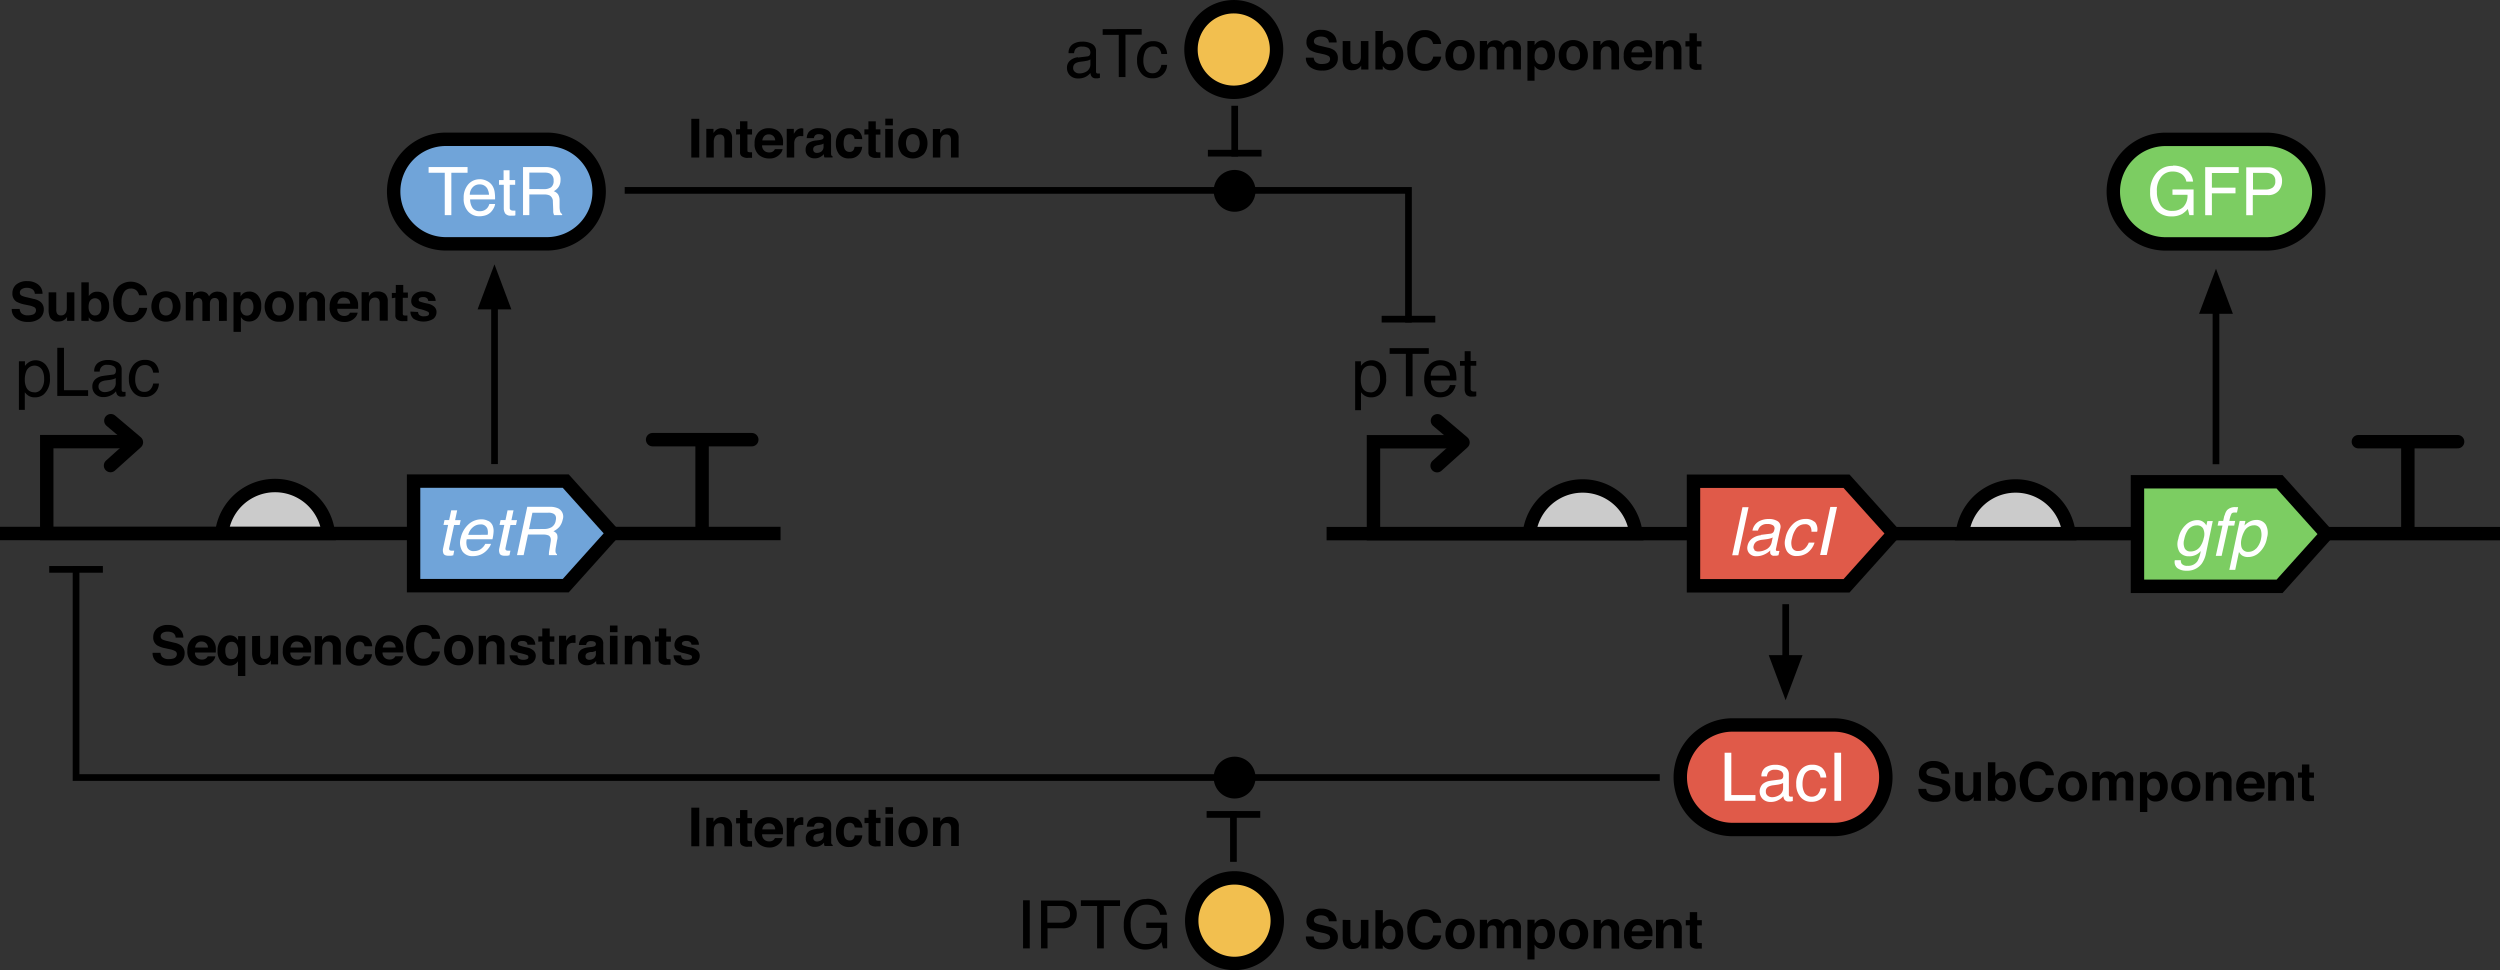 <svg id="b303a4ea-2a58-492c-943d-4984f057d265" data-name="Layer 1" xmlns="http://www.w3.org/2000/svg" xmlns:xlink="http://www.w3.org/1999/xlink" viewBox="0 0 372.78 144.65"><rect x="0" y="0" width="372.78" height="144.65" fill="#333333" stroke="none"/><defs><style>.a1541788-6510-42e2-a957-6d80dcec5376,.acecbdb5-10fe-47c3-80de-67f11276e090,.b14179c5-6494-4d39-a16e-09e2c635a18f,.b20b47a2-bc7b-40b1-b994-ed15b63f3af5,.b41ad756-86ee-44c0-bd8d-bf164cc221f0,.b9bb4eda-10b0-4724-8d98-f7f35ec92728,.ec6af276-c933-4328-adcc-193854dfd5a8{fill:none;}.a1541788-6510-42e2-a957-6d80dcec5376,.acecbdb5-10fe-47c3-80de-67f11276e090,.b14179c5-6494-4d39-a16e-09e2c635a18f,.b20b47a2-bc7b-40b1-b994-ed15b63f3af5,.b41ad756-86ee-44c0-bd8d-bf164cc221f0,.b9bb4eda-10b0-4724-8d98-f7f35ec92728{stroke:#000;}.acecbdb5-10fe-47c3-80de-67f11276e090,.b20b47a2-bc7b-40b1-b994-ed15b63f3af5{stroke-linecap:square;}.a1541788-6510-42e2-a957-6d80dcec5376,.acecbdb5-10fe-47c3-80de-67f11276e090,.b20b47a2-bc7b-40b1-b994-ed15b63f3af5,.b41ad756-86ee-44c0-bd8d-bf164cc221f0,.b9bb4eda-10b0-4724-8d98-f7f35ec92728{stroke-miterlimit:10;}.b5364ee6-4596-4973-9f8b-1de0c5fdbd5a{fill:#cbcbcb;}.a1541788-6510-42e2-a957-6d80dcec5376,.acecbdb5-10fe-47c3-80de-67f11276e090,.b14179c5-6494-4d39-a16e-09e2c635a18f,.b41ad756-86ee-44c0-bd8d-bf164cc221f0{stroke-width:2px;}.a1541788-6510-42e2-a957-6d80dcec5376,.b14179c5-6494-4d39-a16e-09e2c635a18f{stroke-linecap:round;}.b14179c5-6494-4d39-a16e-09e2c635a18f{stroke-linejoin:round;}.b854d1cd-d7f0-46d2-ac5e-5ca30e015354{clip-path:url(#a9773c52-9e73-417c-9323-4a849b3b781b);}.a73e2733-fc67-43a4-afe6-a83f730ebc71{fill:#70a4d9;}.bb82aca0-7b75-4218-84e9-e686477dc23a{fill:#fff;}.f59dbbe7-1ee5-4832-81e7-7cf622f518e2{fill:#e05a49;}.f98d8a1e-6a9e-4272-8c95-9eff2957812a{fill:#7ccd62;}.b9923e73-c4dc-4094-b6c3-8f9d82f6e2cf{fill:#f2bf4f;}</style><clipPath id="a9773c52-9e73-417c-9323-4a849b3b781b" transform="translate(-313.18 -427.51)"><rect class="ec6af276-c933-4328-adcc-193854dfd5a8" x="307" y="424" width="385" height="152"/></clipPath></defs><title>toggle</title><path d="M335.93,524.85a1.71,1.71,0,0,0,.65,1.41,2.86,2.86,0,0,0,1.79.51,2.57,2.57,0,0,0,1.73-.52,1.67,1.67,0,0,0,.61-1.31,1.43,1.43,0,0,0-.52-1.18,2.56,2.56,0,0,0-1-.41l-1-.24a3.34,3.34,0,0,1-.77-.24.49.49,0,0,1-.28-.46.6.6,0,0,1,.28-.53,1.44,1.44,0,0,1,.77-.18,1.66,1.66,0,0,1,.71.14.83.83,0,0,1,.47.74h1.15a1.72,1.72,0,0,0-.68-1.4,2.57,2.57,0,0,0-1.57-.48,2.42,2.42,0,0,0-1.67.51,1.65,1.65,0,0,0-.57,1.28,1.4,1.4,0,0,0,.58,1.25,3.75,3.75,0,0,0,1.26.44l.62.14a2.7,2.7,0,0,1,.8.27.49.49,0,0,1,.26.44.69.69,0,0,1-.52.67,2.25,2.25,0,0,1-.7.09,1.3,1.3,0,0,1-1-.35,1.2,1.2,0,0,1-.22-.59Zm7.3-1.68a1,1,0,0,1,.66.23.92.92,0,0,1,.3.67h-1.92a1.16,1.16,0,0,1,.3-.66.89.89,0,0,1,.66-.24Zm0-.92a2.07,2.07,0,0,0-1.52.59,2.33,2.33,0,0,0-.59,1.7,2.06,2.06,0,0,0,.65,1.7,2.35,2.35,0,0,0,1.5.53,2.11,2.11,0,0,0,1.61-.62,1.43,1.43,0,0,0,.41-.77h-1.14a.85.85,0,0,1-.23.29.94.94,0,0,1-.62.19,1.11,1.11,0,0,1-.61-.16,1,1,0,0,1-.44-.89h3.1a6.23,6.23,0,0,0,0-.85,2,2,0,0,0-.34-.88,1.67,1.67,0,0,0-.74-.63,2.44,2.44,0,0,0-1-.2Zm4.48,3.55a.81.81,0,0,1-.81-.53,1.89,1.89,0,0,1-.12-.73,1.55,1.55,0,0,1,.26-1,.81.81,0,0,1,.68-.33.84.84,0,0,1,.83.56,1.71,1.71,0,0,1,.14.7,2,2,0,0,1-.16.82.83.83,0,0,1-.82.49Zm-.28-3.55a1.57,1.57,0,0,0-1.28.64,2.58,2.58,0,0,0-.53,1.7,2.35,2.35,0,0,0,.52,1.58,1.64,1.64,0,0,0,1.26.59,1.44,1.44,0,0,0,.83-.21,1.22,1.22,0,0,0,.43-.45v2.21h1.1v-5.94h-1.08V523a1.74,1.74,0,0,0-.39-.49,1.36,1.36,0,0,0-.86-.26Zm3.34.11v2.57A2.66,2.66,0,0,0,351,526a1.28,1.28,0,0,0,1.27.68,1.62,1.62,0,0,0,.57-.09,1.5,1.5,0,0,0,.5-.32.8.8,0,0,0,.15-.17l.08-.12v.6h1.08v-4.26h-1.13v2.32a1.57,1.57,0,0,1-.11.66.77.77,0,0,1-.77.46.6.6,0,0,1-.6-.32,1.33,1.33,0,0,1-.08-.55v-2.57Zm6.69.81a1,1,0,0,1,.66.23,1,1,0,0,1,.29.67H356.5a1.15,1.15,0,0,1,.29-.66.9.9,0,0,1,.67-.24Zm0-.92a2.07,2.07,0,0,0-1.53.59,2.32,2.32,0,0,0-.58,1.7,2,2,0,0,0,.65,1.7,2.31,2.31,0,0,0,1.5.53,2.09,2.09,0,0,0,1.6-.62,1.43,1.43,0,0,0,.41-.77h-1.14a.83.83,0,0,1-.84.48,1.12,1.12,0,0,1-.62-.16,1,1,0,0,1-.44-.89h3.1a6.23,6.23,0,0,0,0-.85,2,2,0,0,0-.34-.88,1.7,1.7,0,0,0-.73-.63,2.48,2.48,0,0,0-1-.2Zm5,0a1.43,1.43,0,0,0-.87.26,2.24,2.24,0,0,0-.4.47v-.62h-1.08v4.25h1.11v-2.3a1.73,1.73,0,0,1,.11-.65.77.77,0,0,1,.77-.48.61.61,0,0,1,.62.33,1.16,1.16,0,0,1,.09.51v2.59H364v-2.86a1.43,1.43,0,0,0-.41-1.15,1.65,1.65,0,0,0-1.08-.35Zm6.22,1.63a1.71,1.71,0,0,0-.61-1.27,2.23,2.23,0,0,0-1.31-.36,1.89,1.89,0,0,0-1.48.61,2.55,2.55,0,0,0-.53,1.71,2.5,2.5,0,0,0,.48,1.58,2,2,0,0,0,3.43-1.08h-1.13a1.09,1.09,0,0,1-.2.54.68.68,0,0,1-.56.21.73.73,0,0,1-.75-.53,2.2,2.2,0,0,1-.11-.75,2.42,2.42,0,0,1,.11-.79.78.78,0,0,1,.77-.56.69.69,0,0,1,.59.26,1.06,1.06,0,0,1,.16.43Zm2.53-.72a1,1,0,0,1,.66.23.92.92,0,0,1,.3.67h-1.92a1.16,1.16,0,0,1,.3-.66.88.88,0,0,1,.66-.24Zm0-.92a2.07,2.07,0,0,0-1.52.59,2.33,2.33,0,0,0-.59,1.7,2.06,2.06,0,0,0,.65,1.7,2.35,2.35,0,0,0,1.5.53,2.07,2.07,0,0,0,1.6-.62,1.38,1.38,0,0,0,.42-.77h-1.14a1,1,0,0,1-.23.29.94.94,0,0,1-.62.19,1.09,1.09,0,0,1-.61-.16,1,1,0,0,1-.45-.89h3.1a5.14,5.14,0,0,0,0-.85,2.13,2.13,0,0,0-.34-.88,1.67,1.67,0,0,0-.74-.63,2.44,2.44,0,0,0-1-.2Zm2.52,1.54a3.23,3.23,0,0,0,.7,2.2,2.44,2.44,0,0,0,1.93.79,2.27,2.27,0,0,0,1.63-.59,2.52,2.52,0,0,0,.79-1.53h-1.19a1.83,1.83,0,0,1-.3.67,1.12,1.12,0,0,1-.95.41,1.22,1.22,0,0,1-1-.48,2.26,2.26,0,0,1-.39-1.45,2.58,2.58,0,0,1,.37-1.5,1.18,1.18,0,0,1,1-.53,1.21,1.21,0,0,1,1,.38,1.71,1.71,0,0,1,.29.62h1.2a2,2,0,0,0-.39-1.07,2.36,2.36,0,0,0-2.1-1,2.34,2.34,0,0,0-1.77.71,3.15,3.15,0,0,0-.8,2.32Zm7.84,2a.9.9,0,0,1-.75-.34,2,2,0,0,1,0-2,.9.9,0,0,1,.75-.34.87.87,0,0,1,.75.34,2,2,0,0,1,0,2,.87.87,0,0,1-.75.34Zm2.18-1.33a2.55,2.55,0,0,0-.53-1.6,2.34,2.34,0,0,0-3.28,0,2.5,2.5,0,0,0-.54,1.6,2.46,2.46,0,0,0,.54,1.6,2.34,2.34,0,0,0,3.28,0,2.51,2.51,0,0,0,.53-1.6Zm3.16-2.24a1.43,1.43,0,0,0-.87.26,2,2,0,0,0-.4.47v-.62h-1.08v4.25h1.11v-2.3a1.73,1.73,0,0,1,.11-.65.77.77,0,0,1,.77-.48.62.62,0,0,1,.62.33,1.16,1.16,0,0,1,.09.51v2.59h1.14v-2.86a1.4,1.4,0,0,0-.42-1.15,1.6,1.6,0,0,0-1.07-.35Zm2.26,3a1.37,1.37,0,0,0,.48,1.08,2.17,2.17,0,0,0,1.49.43,2.27,2.27,0,0,0,1.46-.4,1.31,1.31,0,0,0,.47-1,1.08,1.08,0,0,0-.33-.8,2.07,2.07,0,0,0-1-.47,7.7,7.7,0,0,1-1.16-.31.3.3,0,0,1-.17-.28.33.33,0,0,1,.16-.26.87.87,0,0,1,.52-.11.79.79,0,0,1,.63.22.8.8,0,0,1,.12.34H393a1.35,1.35,0,0,0-.58-1.1,2.41,2.41,0,0,0-1.3-.32,1.85,1.85,0,0,0-1.3.43,1.32,1.32,0,0,0-.47,1,1,1,0,0,0,.3.77,2.44,2.44,0,0,0,1,.45,7.77,7.77,0,0,1,1.17.33.33.33,0,0,1,.15.29.3.3,0,0,1-.19.29,1.14,1.14,0,0,1-.53.1,1.09,1.09,0,0,1-.77-.22.93.93,0,0,1-.15-.43Zm4.87-2.06v2.62a.85.85,0,0,0,.19.59,1.41,1.41,0,0,0,1.08.27l.53,0v-.83h-.22c-.23,0-.36,0-.41-.07a.53.53,0,0,1-.06-.32V523.2h.69v-.8h-.69v-1.18h-1.11v1.18h-.59v.8Zm4.82-.94a1.2,1.2,0,0,0-.81.27,2.07,2.07,0,0,0-.45.58v-.75h-1.06v4.26h1.12v-2a1.65,1.65,0,0,1,.13-.76.92.92,0,0,1,.9-.44H399v-1.14h-.15Zm3.17,2.71a.89.89,0,0,1-.32.77,1.16,1.16,0,0,1-.67.21.65.65,0,0,1-.39-.13.48.48,0,0,1-.16-.41.5.5,0,0,1,.26-.47,1.7,1.7,0,0,1,.51-.16l.26,0,.3-.08a1.06,1.06,0,0,0,.21-.11V525Zm-1.06-.89a2.77,2.77,0,0,0-1,.27,1.22,1.22,0,0,0-.61,1.14,1.19,1.19,0,0,0,.37.94,1.44,1.44,0,0,0,1,.33,1.58,1.58,0,0,0,.81-.21,2.49,2.49,0,0,0,.54-.43,1.7,1.7,0,0,0,0,.26.73.73,0,0,0,.07.24h1.21v-.16a.43.43,0,0,1-.16-.13.59.59,0,0,1-.07-.3c0-.19,0-.35,0-.49v-1.95a1.07,1.07,0,0,0-.54-1.05,2.8,2.8,0,0,0-1.25-.28,1.8,1.8,0,0,0-1.52.57,1.63,1.63,0,0,0-.32.91h1.08a.77.77,0,0,1,.16-.39.69.69,0,0,1,.56-.19,1.1,1.1,0,0,1,.54.1.37.37,0,0,1,.19.36.34.34,0,0,1-.24.32,2,2,0,0,1-.45.09l-.38.05Zm4.29-3.25h-1.13v1h1.13v-1Zm-1.13,5.79h1.13v-4.26h-1.13v4.26Zm4.56-4.36a1.4,1.4,0,0,0-.86.26,2.25,2.25,0,0,0-.41.47v-.62h-1.08v4.25h1.12v-2.3a1.55,1.55,0,0,1,.11-.65.76.76,0,0,1,.77-.48.63.63,0,0,1,.62.33,1.16,1.16,0,0,1,.09.51v2.59h1.14v-2.86a1.4,1.4,0,0,0-.42-1.15,1.65,1.65,0,0,0-1.08-.35Zm2.69.94v2.62a.81.81,0,0,0,.19.59,1.41,1.41,0,0,0,1.08.27l.52,0v-.83H413c-.22,0-.36,0-.4-.07s-.07-.15-.07-.32V523.2h.69v-.8h-.69v-1.18h-1.1v1.18h-.59v.8Zm2.24,2.06a1.37,1.37,0,0,0,.48,1.08,2.17,2.17,0,0,0,1.49.43,2.24,2.24,0,0,0,1.45-.4,1.29,1.29,0,0,0,.48-1,1.08,1.08,0,0,0-.33-.8,2.12,2.12,0,0,0-1-.47,7.7,7.7,0,0,1-1.16-.31.3.3,0,0,1-.17-.28.33.33,0,0,1,.16-.26.85.85,0,0,1,.52-.11.75.75,0,0,1,.62.22.69.69,0,0,1,.13.34h1.11a1.35,1.35,0,0,0-.58-1.1,2.41,2.41,0,0,0-1.3-.32,1.9,1.9,0,0,0-1.31.43,1.35,1.35,0,0,0-.46,1,1,1,0,0,0,.3.77,2.44,2.44,0,0,0,1,.45,7.09,7.09,0,0,1,1.16.33.32.32,0,0,1,.16.29.3.3,0,0,1-.19.29,1.14,1.14,0,0,1-.53.1,1.09,1.09,0,0,1-.77-.22.83.83,0,0,1-.15-.43Z" transform="translate(-313.18 -427.51)"/><path d="M318.32,486a1.24,1.24,0,0,1-1.25-.81,2.49,2.49,0,0,1-.19-1,3.33,3.33,0,0,1,.19-1.24,1.32,1.32,0,0,1,2.5-.05,2.66,2.66,0,0,1,.19,1.07,2.46,2.46,0,0,1-.41,1.54,1.29,1.29,0,0,1-1,.52ZM316,488.63h.88V486a2.13,2.13,0,0,0,.52.5,1.75,1.75,0,0,0,1,.26,2,2,0,0,0,1.32-.46,3,3,0,0,0,.9-2.44,2.82,2.82,0,0,0-.62-1.95,2,2,0,0,0-1.52-.68,1.87,1.87,0,0,0-1,.29,2.18,2.18,0,0,0-.58.56v-.7H316v7.29Zm5.75-2.08h4.57v-.86h-3.6v-6.32h-1v7.18Zm6.12-1.39a.77.77,0,0,1,.41-.73,2,2,0,0,1,.72-.2l.53-.07a3,3,0,0,0,.49-.1,1.66,1.66,0,0,0,.42-.17v.71a1.21,1.21,0,0,1-.73,1.16,2.06,2.06,0,0,1-.9.22,1,1,0,0,1-.66-.22.72.72,0,0,1-.28-.6Zm.73-1.6a2.12,2.12,0,0,0-1.19.49,1.41,1.41,0,0,0-.46,1.13,1.48,1.48,0,0,0,.46,1.1,1.64,1.64,0,0,0,1.19.44,2.27,2.27,0,0,0,1.11-.26,2.11,2.11,0,0,0,.77-.61,1.35,1.35,0,0,0,.15.49.74.74,0,0,0,.66.32l.3,0,.31-.07v-.65l-.16,0h-.13a.3.3,0,0,1-.24-.08.48.48,0,0,1-.05-.22v-3a1.2,1.2,0,0,0-.57-1.1,2.92,2.92,0,0,0-1.5-.35,2.6,2.6,0,0,0-1.4.38,1.5,1.5,0,0,0-.62,1.35h.82a1,1,0,0,1,1.18-1,1.63,1.63,0,0,1,.91.21.69.69,0,0,1,.32.65.77.77,0,0,1-.06.34.45.45,0,0,1-.4.25l-1.4.18Zm6.17-2.39a2.16,2.16,0,0,0-1.7.76,3.15,3.15,0,0,0-.67,2.15,2.86,2.86,0,0,0,.61,1.87,2,2,0,0,0,1.64.75,2.06,2.06,0,0,0,2.23-2h-.86a1.77,1.77,0,0,1-.44.91,1.14,1.14,0,0,1-.86.33,1.15,1.15,0,0,1-1.05-.53,2.5,2.5,0,0,1-.33-1.33,3.38,3.38,0,0,1,.23-1.31,1.24,1.24,0,0,1,1.2-.82,1.16,1.16,0,0,1,.9.32,1.62,1.62,0,0,1,.35.81h.86a2.07,2.07,0,0,0-.67-1.48,2.26,2.26,0,0,0-1.44-.43Z" transform="translate(-313.18 -427.51)"/><path d="M314.93,473.58a1.68,1.68,0,0,0,.66,1.41,2.75,2.75,0,0,0,1.78.52,2.63,2.63,0,0,0,1.73-.52,1.69,1.69,0,0,0,.61-1.32,1.39,1.39,0,0,0-.52-1.17,2.41,2.41,0,0,0-1-.42l-1-.24a3.34,3.34,0,0,1-.77-.24.48.48,0,0,1-.28-.46.59.59,0,0,1,.29-.52,1.32,1.32,0,0,1,.76-.19,1.52,1.52,0,0,1,.71.15.82.82,0,0,1,.47.74h1.15a1.71,1.71,0,0,0-.68-1.41,2.57,2.57,0,0,0-1.57-.48,2.42,2.42,0,0,0-1.67.51,1.67,1.67,0,0,0-.57,1.29,1.42,1.42,0,0,0,.58,1.25,4.26,4.26,0,0,0,1.26.44l.63.13a2.93,2.93,0,0,1,.8.27.51.51,0,0,1,.25.44.67.67,0,0,1-.52.67,2.21,2.21,0,0,1-.7.1,1.27,1.27,0,0,1-1-.36,1.2,1.2,0,0,1-.22-.59Zm5.5-2.48v2.57a2.64,2.64,0,0,0,.18,1.1,1.26,1.26,0,0,0,1.27.68,1.91,1.91,0,0,0,.57-.08,1.71,1.71,0,0,0,.51-.32.9.9,0,0,0,.15-.18l.07-.11v.6h1.09V471.1h-1.13v2.32a1.75,1.75,0,0,1-.11.66.79.79,0,0,1-.78.46.59.59,0,0,1-.59-.33,1.25,1.25,0,0,1-.09-.54V471.1Zm7.23-.09a1.4,1.4,0,0,0-.77.19,1.7,1.7,0,0,0-.47.46v-2.05h-1.11v5.75h1.1v-.54a1.61,1.61,0,0,0,.41.44,1.56,1.56,0,0,0,.86.21,1.53,1.53,0,0,0,1.31-.65,2.78,2.78,0,0,0,.47-1.65,2.46,2.46,0,0,0-.48-1.56,1.59,1.59,0,0,0-1.32-.6Zm-.28,3.54a.83.83,0,0,1-.74-.36,1.52,1.52,0,0,1-.25-.9,2.05,2.05,0,0,1,.12-.76.91.91,0,0,1,1.67,0,2.28,2.28,0,0,1,.11.75,1.61,1.61,0,0,1-.24.92.76.76,0,0,1-.67.34Zm2.69-2a3.19,3.19,0,0,0,.71,2.19,2.45,2.45,0,0,0,1.93.8,2.31,2.31,0,0,0,1.63-.59,2.61,2.61,0,0,0,.79-1.53h-1.2a1.75,1.75,0,0,1-.29.67,1.15,1.15,0,0,1-.95.41,1.22,1.22,0,0,1-1-.48,2.28,2.28,0,0,1-.39-1.45,2.56,2.56,0,0,1,.37-1.5,1.14,1.14,0,0,1,1-.53,1.17,1.17,0,0,1,.95.37,1.68,1.68,0,0,1,.3.63h1.2a2.16,2.16,0,0,0-.39-1.08,2.7,2.7,0,0,0-3.88-.24,3.21,3.21,0,0,0-.8,2.33Zm7.85,2a.9.9,0,0,1-.75-.35,2,2,0,0,1,0-2,.9.9,0,0,1,.75-.34.87.87,0,0,1,.75.34,2,2,0,0,1,0,2,.88.88,0,0,1-.75.35Zm2.18-1.33a2.48,2.48,0,0,0-.54-1.6,2.31,2.31,0,0,0-3.27,0,2.64,2.64,0,0,0,0,3.2,2.36,2.36,0,0,0,3.27,0,2.48,2.48,0,0,0,.54-1.6Zm5.56-2.23a1.77,1.77,0,0,0-.77.17,1.43,1.43,0,0,0-.54.55,1.2,1.2,0,0,0-.37-.51,1.56,1.56,0,0,0-1.63,0,1.82,1.82,0,0,0-.39.47v-.62h-1.08v4.25H342V472.8a1.2,1.2,0,0,1,.09-.53.67.67,0,0,1,.64-.31.55.55,0,0,1,.55.31,1.48,1.48,0,0,1,.08.55v2.54h1.12v-2.54a1.22,1.22,0,0,1,.09-.49.65.65,0,0,1,.64-.38.55.55,0,0,1,.54.3.92.92,0,0,1,.08.4v2.71H347v-2.69a3.29,3.29,0,0,0,0-.62,1.2,1.2,0,0,0-.24-.55,1.26,1.26,0,0,0-.5-.38,1.35,1.35,0,0,0-.55-.11Zm5.31,2.22a1.71,1.71,0,0,1-.25,1,.82.82,0,0,1-.72.36.91.91,0,0,1-.56-.18,1.24,1.24,0,0,1-.4-1,2.17,2.17,0,0,1,.12-.78A.83.83,0,0,1,350,472a.8.8,0,0,1,.74.38,1.66,1.66,0,0,1,.23.87Zm-.65-2.22a1.43,1.43,0,0,0-.89.28,1.88,1.88,0,0,0-.38.44v-.63H348V477h1.1v-2.21a2.15,2.15,0,0,0,.36.41,1.45,1.45,0,0,0,.85.25,1.64,1.64,0,0,0,1.31-.59,2.56,2.56,0,0,0,.51-1.72,2.23,2.23,0,0,0-.52-1.61,1.66,1.66,0,0,0-1.27-.55Zm4.49,3.56a.88.88,0,0,1-.75-.35,1.93,1.93,0,0,1,0-2,.87.87,0,0,1,.75-.34.9.9,0,0,1,.75.34,2,2,0,0,1,0,2,.9.9,0,0,1-.75.35Zm2.18-1.33a2.48,2.48,0,0,0-.54-1.6,2,2,0,0,0-1.64-.68,2,2,0,0,0-1.63.68,2.64,2.64,0,0,0,0,3.2,2,2,0,0,0,1.63.66,2,2,0,0,0,1.64-.66,2.48,2.48,0,0,0,.54-1.6Zm3.15-2.24a1.32,1.32,0,0,0-.86.26,1.65,1.65,0,0,0-.41.47v-.62h-1.08v4.25h1.12v-2.31a1.47,1.47,0,0,1,.11-.64.76.76,0,0,1,.77-.49.63.63,0,0,1,.62.33,1.18,1.18,0,0,1,.09.52v2.59h1.14v-2.87a1.42,1.42,0,0,0-.42-1.15,1.64,1.64,0,0,0-1.08-.34Zm4.31.91a1,1,0,0,1,.66.22,1,1,0,0,1,.29.68h-1.91a1.12,1.12,0,0,1,.29-.66.9.9,0,0,1,.67-.24Zm0-.92a2,2,0,0,0-1.53.59,2.3,2.3,0,0,0-.58,1.69A2.05,2.05,0,0,0,363,475a2.3,2.3,0,0,0,1.5.52,2.05,2.05,0,0,0,1.6-.62,1.43,1.43,0,0,0,.41-.77h-1.14a1,1,0,0,1-.22.3,1,1,0,0,1-.62.19,1.12,1.12,0,0,1-.62-.16,1,1,0,0,1-.44-.9h3.1a6,6,0,0,0,0-.84,2,2,0,0,0-.34-.88,1.7,1.7,0,0,0-.73-.63,2.32,2.32,0,0,0-1-.2Zm5,0a1.36,1.36,0,0,0-.87.26,1.82,1.82,0,0,0-.4.47v-.62h-1.08v4.25h1.11v-2.31a1.64,1.64,0,0,1,.11-.64.77.77,0,0,1,.77-.49.62.62,0,0,1,.62.33,1.18,1.18,0,0,1,.09.52v2.59H371v-2.87a1.45,1.45,0,0,0-.41-1.15,1.64,1.64,0,0,0-1.08-.34Zm2.68.93v2.62a.82.82,0,0,0,.19.59,1.45,1.45,0,0,0,1.08.28l.53,0v-.83h-.22a.8.8,0,0,1-.41-.06.55.55,0,0,1-.06-.33v-2.25H374v-.79h-.69V470h-1.11v1.19h-.59v.79Zm2.25,2.07a1.37,1.37,0,0,0,.48,1.08,2.84,2.84,0,0,0,2.94,0,1.29,1.29,0,0,0,.47-1,1.06,1.06,0,0,0-.33-.8,2.08,2.08,0,0,0-1-.47,7.61,7.61,0,0,1-1.17-.31.29.29,0,0,1-.16-.28.34.34,0,0,1,.15-.27,1,1,0,0,1,.52-.11.77.77,0,0,1,.63.23.62.62,0,0,1,.12.34h1.11a1.37,1.37,0,0,0-.57-1.1,2.43,2.43,0,0,0-1.3-.32,1.87,1.87,0,0,0-1.31.42,1.33,1.33,0,0,0-.46,1,1,1,0,0,0,.29.76,2.43,2.43,0,0,0,1,.45A5.77,5.77,0,0,1,377,474a.32.32,0,0,1,.16.28.33.33,0,0,1-.2.3,1.25,1.25,0,0,1-.52.09,1,1,0,0,1-.77-.22.69.69,0,0,1-.15-.42Z" transform="translate(-313.18 -427.51)"/><polyline class="b20b47a2-bc7b-40b1-b994-ed15b63f3af5" points="246.99 115.94 11.34 115.94 11.34 84.9"/><line class="b9bb4eda-10b0-4724-8d98-f7f35ec92728" x1="7.34" y1="84.9" x2="15.34" y2="84.9"/><line class="b20b47a2-bc7b-40b1-b994-ed15b63f3af5" x1="266.27" y1="90.59" x2="266.27" y2="98.2"/><path d="M579.44,530.5l1.8-4.8h-3.6Zm0,0" transform="translate(-313.18 -427.51)"/><path class="b9bb4eda-10b0-4724-8d98-f7f35ec92728" d="M579.44,530.5l1.8-4.8h-3.6Zm0,0" transform="translate(-313.18 -427.51)"/><line class="b20b47a2-bc7b-40b1-b994-ed15b63f3af5" x1="183.92" y1="128.01" x2="183.92" y2="121.44"/><line class="b9bb4eda-10b0-4724-8d98-f7f35ec92728" x1="179.92" y1="121.44" x2="187.92" y2="121.44"/><line class="b20b47a2-bc7b-40b1-b994-ed15b63f3af5" x1="73.74" y1="68.7" x2="73.74" y2="45.65"/><path d="M386.91,468.35l-1.8,4.8h3.6Zm0,0" transform="translate(-313.18 -427.51)"/><path class="b9bb4eda-10b0-4724-8d98-f7f35ec92728" d="M386.91,468.35l-1.8,4.8h3.6Zm0,0" transform="translate(-313.18 -427.51)"/><polyline class="b20b47a2-bc7b-40b1-b994-ed15b63f3af5" points="93.65 28.39 210.02 28.39 210.02 47.59"/><line class="b9bb4eda-10b0-4724-8d98-f7f35ec92728" x1="214.02" y1="47.59" x2="206.02" y2="47.59"/><line class="b20b47a2-bc7b-40b1-b994-ed15b63f3af5" x1="330.43" y1="68.72" x2="330.43" y2="46.28"/><path d="M643.61,469l-1.8,4.8h3.6Zm0,0" transform="translate(-313.18 -427.51)"/><path class="b9bb4eda-10b0-4724-8d98-f7f35ec92728" d="M643.61,469l-1.8,4.8h3.6Zm0,0" transform="translate(-313.18 -427.51)"/><line class="b20b47a2-bc7b-40b1-b994-ed15b63f3af5" x1="184.11" y1="16.27" x2="184.11" y2="22.84"/><line class="b9bb4eda-10b0-4724-8d98-f7f35ec92728" x1="188.11" y1="22.84" x2="180.11" y2="22.84"/><path d="M507.9,436.11a1.69,1.69,0,0,0,.65,1.41,2.82,2.82,0,0,0,1.79.51,2.56,2.56,0,0,0,1.72-.52,1.64,1.64,0,0,0,.61-1.31,1.4,1.4,0,0,0-.52-1.18,2.56,2.56,0,0,0-1-.41l-1-.24a3.34,3.34,0,0,1-.77-.24.51.51,0,0,1-.28-.46.61.61,0,0,1,.29-.53,1.4,1.4,0,0,1,.76-.18,1.66,1.66,0,0,1,.71.14.83.83,0,0,1,.47.74h1.16a1.73,1.73,0,0,0-.69-1.4,2.55,2.55,0,0,0-1.57-.48,2.44,2.44,0,0,0-1.67.51,1.65,1.65,0,0,0-.57,1.28,1.4,1.4,0,0,0,.58,1.25,3.75,3.75,0,0,0,1.26.44l.63.14a2.93,2.93,0,0,1,.8.27.5.5,0,0,1,.25.44.67.67,0,0,1-.52.67,2.25,2.25,0,0,1-.7.09,1.3,1.3,0,0,1-1-.35,1.2,1.2,0,0,1-.22-.59Zm5.49-2.48v2.56a2.66,2.66,0,0,0,.18,1.11,1.29,1.29,0,0,0,1.27.68,1.72,1.72,0,0,0,.58-.09,1.5,1.5,0,0,0,.5-.32.8.8,0,0,0,.15-.17l.08-.12v.6h1.08v-4.25H516.1v2.31a1.67,1.67,0,0,1-.11.66.77.77,0,0,1-.78.46.59.59,0,0,1-.59-.32,1.3,1.3,0,0,1-.09-.55v-2.56Zm7.23-.1a1.4,1.4,0,0,0-.77.2,1.65,1.65,0,0,0-.47.45v-2.05h-1.11v5.75h1.1v-.53a2,2,0,0,0,.41.44,1.56,1.56,0,0,0,.86.21,1.51,1.51,0,0,0,1.31-.66,2.68,2.68,0,0,0,.47-1.64,2.48,2.48,0,0,0-.47-1.56,1.58,1.58,0,0,0-1.33-.61Zm-.28,3.55a.83.83,0,0,1-.74-.36,1.53,1.53,0,0,1-.25-.91,2,2,0,0,1,.12-.75.9.9,0,0,1,1.67,0,2,2,0,0,1,.12.75,1.58,1.58,0,0,1-.25.91.77.77,0,0,1-.67.35Zm2.7-2a3.23,3.23,0,0,0,.7,2.2,2.44,2.44,0,0,0,1.93.79,2.27,2.27,0,0,0,1.63-.59,2.58,2.58,0,0,0,.79-1.53H526.9a1.83,1.83,0,0,1-.3.67,1.12,1.12,0,0,1-1,.41,1.22,1.22,0,0,1-1-.48,2.26,2.26,0,0,1-.39-1.45,2.58,2.58,0,0,1,.37-1.5,1.29,1.29,0,0,1,2-.15,1.7,1.7,0,0,1,.3.62h1.2a2.13,2.13,0,0,0-.39-1.07,2.37,2.37,0,0,0-2.1-1,2.34,2.34,0,0,0-1.77.71,3.15,3.15,0,0,0-.8,2.32Zm7.84,2a.9.9,0,0,1-.75-.34,1.64,1.64,0,0,1-.26-1,1.61,1.61,0,0,1,.26-1,.9.9,0,0,1,.75-.35.88.88,0,0,1,.75.35,1.55,1.55,0,0,1,.27,1,1.58,1.58,0,0,1-.27,1,.87.87,0,0,1-.75.34Zm2.18-1.33a2.5,2.5,0,0,0-.54-1.6,1.94,1.94,0,0,0-1.63-.67,2,2,0,0,0-1.64.67,2.5,2.5,0,0,0-.54,1.6,2.46,2.46,0,0,0,.54,1.6,2,2,0,0,0,1.64.67,1.94,1.94,0,0,0,1.63-.67,2.46,2.46,0,0,0,.54-1.6Zm5.56-2.23a1.65,1.65,0,0,0-.77.18,1.43,1.43,0,0,0-.54.55,1.2,1.2,0,0,0-.37-.51,1.28,1.28,0,0,0-.79-.22,1.4,1.4,0,0,0-.84.25,2,2,0,0,0-.39.47v-.62h-1.08v4.25H535v-2.56a1.15,1.15,0,0,1,.09-.52.65.65,0,0,1,.64-.31.54.54,0,0,1,.55.31,1.45,1.45,0,0,1,.08.55v2.53h1.12v-2.53a1.22,1.22,0,0,1,.09-.49.64.64,0,0,1,.64-.38.56.56,0,0,1,.54.29.82.82,0,0,1,.08.4v2.71h1.14V435.2a3.34,3.34,0,0,0,0-.63,1.22,1.22,0,0,0-.74-.93,1.5,1.5,0,0,0-.55-.11Zm5.31,2.22a1.71,1.71,0,0,1-.25,1,.81.81,0,0,1-.72.36.91.91,0,0,1-.56-.18,1.23,1.23,0,0,1-.39-1,2.13,2.13,0,0,1,.11-.77.86.86,0,0,1,.84-.58.8.8,0,0,1,.74.38,1.71,1.71,0,0,1,.23.87Zm-.65-2.22a1.44,1.44,0,0,0-.89.29,1.82,1.82,0,0,0-.38.43v-.62h-1.07v5.93H542v-2.22a1.5,1.5,0,0,0,.37.41,1.34,1.34,0,0,0,.85.25,1.64,1.64,0,0,0,1.31-.59,2.53,2.53,0,0,0,.51-1.71,2.27,2.27,0,0,0-.53-1.62,1.69,1.69,0,0,0-1.27-.55Zm4.49,3.56a.88.88,0,0,1-.75-.34,1.58,1.58,0,0,1-.26-1,1.55,1.55,0,0,1,.26-1,.89.89,0,0,1,.75-.35.88.88,0,0,1,.75.35,1.55,1.55,0,0,1,.26,1,1.58,1.58,0,0,1-.26,1,.87.87,0,0,1-.75.34Zm2.18-1.33a2.5,2.5,0,0,0-.54-1.6,2.33,2.33,0,0,0-3.27,0,2.5,2.5,0,0,0-.54,1.6,2.46,2.46,0,0,0,.54,1.6,2.33,2.33,0,0,0,3.27,0,2.46,2.46,0,0,0,.54-1.6Zm3.16-2.24a1.43,1.43,0,0,0-.87.26,2.25,2.25,0,0,0-.41.47v-.62h-1.07v4.25h1.11v-2.3a1.55,1.55,0,0,1,.11-.65.76.76,0,0,1,.77-.48.63.63,0,0,1,.62.33,1.16,1.16,0,0,1,.09.51v2.59h1.14V435a1.4,1.4,0,0,0-.42-1.15,1.64,1.64,0,0,0-1.07-.35Zm4.3.91a1,1,0,0,1,.66.23.91.91,0,0,1,.29.67h-1.91a1.25,1.25,0,0,1,.29-.66.9.9,0,0,1,.67-.24Zm0-.92a2.09,2.09,0,0,0-1.53.59,2.32,2.32,0,0,0-.58,1.7,2,2,0,0,0,.65,1.7,2.31,2.31,0,0,0,1.5.53,2.09,2.09,0,0,0,1.6-.62,1.43,1.43,0,0,0,.41-.77h-1.13a1.18,1.18,0,0,1-.23.29,1,1,0,0,1-.62.2,1.21,1.21,0,0,1-.62-.16,1,1,0,0,1-.44-.9h3.1a4.93,4.93,0,0,0,0-.85,2,2,0,0,0-.34-.88,1.64,1.64,0,0,0-.73-.63,2.48,2.48,0,0,0-1-.2Zm5,0a1.43,1.43,0,0,0-.87.26,2.24,2.24,0,0,0-.4.47v-.62h-1.08v4.25h1.11v-2.3a1.73,1.73,0,0,1,.11-.65.77.77,0,0,1,.77-.48.61.61,0,0,1,.62.33,1.16,1.16,0,0,1,.09.51v2.59h1.14V435a1.4,1.4,0,0,0-.41-1.15,1.65,1.65,0,0,0-1.08-.35Zm2.69.94v2.62a.85.85,0,0,0,.18.59,1.43,1.43,0,0,0,1.08.27l.53,0v-.83h-.22c-.23,0-.36,0-.41-.07a.53.53,0,0,1-.06-.32v-2.25h.69v-.8h-.69v-1.18h-1.1v1.18h-.6v.8Z" transform="translate(-313.18 -427.51)"/><path d="M417.45,445.22h-1.19V451h1.19v-5.76Zm3.4,1.4a1.43,1.43,0,0,0-.87.26,1.82,1.82,0,0,0-.41.47v-.62H418.5V451h1.11v-2.31a1.67,1.67,0,0,1,.11-.64.76.76,0,0,1,.77-.48.62.62,0,0,1,.62.32,1.21,1.21,0,0,1,.09.52V451h1.14v-2.87a1.4,1.4,0,0,0-.42-1.14,1.59,1.59,0,0,0-1.07-.35Zm2.68.93v2.62a.78.78,0,0,0,.19.59,1.4,1.4,0,0,0,1.08.28l.52,0v-.83h-.21a.78.78,0,0,1-.41-.06c-.05,0-.07-.15-.07-.33v-2.25h.69v-.79h-.69v-1.19h-1.1v1.19h-.59v.79Zm4.28,0a.92.92,0,0,1,.66.23.9.9,0,0,1,.3.67h-1.92a1.13,1.13,0,0,1,.3-.66.89.89,0,0,1,.66-.24Zm0-.92a2,2,0,0,0-1.52.59,2.3,2.3,0,0,0-.59,1.69,2.08,2.08,0,0,0,.65,1.71,2.34,2.34,0,0,0,1.5.52,2,2,0,0,0,1.6-.62,1.35,1.35,0,0,0,.42-.77h-1.14a.91.91,0,0,1-.23.3.94.94,0,0,1-.62.19,1.09,1.09,0,0,1-.61-.16,1,1,0,0,1-.45-.9h3.11a6,6,0,0,0,0-.84,2.08,2.08,0,0,0-.34-.88,1.67,1.67,0,0,0-.74-.63,2.29,2.29,0,0,0-1-.2Zm5,0a1.25,1.25,0,0,0-.81.26,2.42,2.42,0,0,0-.45.58v-.74h-1.06V451h1.12v-2a1.6,1.6,0,0,1,.13-.75.9.9,0,0,1,.9-.44h.13l.19,0v-1.14h-.15Zm3.17,2.7a.9.9,0,0,1-.32.77,1.18,1.18,0,0,1-.67.21.61.61,0,0,1-.39-.12.51.51,0,0,1-.16-.42.5.5,0,0,1,.26-.47,1.56,1.56,0,0,1,.51-.15l.25-.05a2.28,2.28,0,0,0,.3-.07l.22-.11v.41Zm-1.06-.88a2.63,2.63,0,0,0-1,.27,1.22,1.22,0,0,0-.61,1.14,1.18,1.18,0,0,0,.38.93,1.4,1.4,0,0,0,1,.33,1.59,1.59,0,0,0,.82-.21,2,2,0,0,0,.53-.42c0,.1,0,.18,0,.26a1.68,1.68,0,0,0,.08.24h1.21v-.17a.37.37,0,0,1-.17-.12.68.68,0,0,1-.06-.3c0-.19,0-.36,0-.49v-2a1,1,0,0,0-.55-1,2.63,2.63,0,0,0-1.24-.28,1.87,1.87,0,0,0-1.53.56,1.66,1.66,0,0,0-.31.92h1.07a.87.87,0,0,1,.16-.39.71.71,0,0,1,.57-.2,1.23,1.23,0,0,1,.54.1.38.38,0,0,1,.18.36.34.34,0,0,1-.24.32,1.93,1.93,0,0,1-.44.1l-.38.05Zm6.83-.19a1.66,1.66,0,0,0-.61-1.27,2.21,2.21,0,0,0-1.31-.36,1.86,1.86,0,0,0-1.48.61,2.53,2.53,0,0,0-.53,1.7,2.46,2.46,0,0,0,.48,1.58,1.82,1.82,0,0,0,1.52.61,1.78,1.78,0,0,0,1.55-.73,1.88,1.88,0,0,0,.37-1h-1.14a1,1,0,0,1-.2.55.68.68,0,0,1-.56.21.76.76,0,0,1-.75-.53,2.2,2.2,0,0,1-.11-.75,2.42,2.42,0,0,1,.11-.79.78.78,0,0,1,.77-.56.69.69,0,0,1,.59.26,1.06,1.06,0,0,1,.16.43Zm.92-.7v2.62a.82.82,0,0,0,.18.59,1.43,1.43,0,0,0,1.08.28l.53,0v-.83h-.22a.8.8,0,0,1-.41-.06.55.55,0,0,1-.06-.33v-2.25h.69v-.79h-.69v-1.19h-1.1v1.19h-.6v.79Zm3.65-2.36h-1.13v1h1.13v-1ZM445.18,451h1.13v-4.26h-1.13V451Zm4.12-.79a.91.91,0,0,1-.76-.35,2,2,0,0,1,0-2,1,1,0,0,1,1.51,0,2,2,0,0,1,0,2,.9.9,0,0,1-.75.35Zm2.18-1.33a2.48,2.48,0,0,0-.54-1.6,2.32,2.32,0,0,0-3.28,0,2.64,2.64,0,0,0,0,3.2,2.37,2.37,0,0,0,3.28,0,2.48,2.48,0,0,0,.54-1.6Zm3.15-2.24a1.43,1.43,0,0,0-.87.26,1.82,1.82,0,0,0-.4.47v-.62h-1.08V451h1.11v-2.31a1.67,1.67,0,0,1,.11-.64.77.77,0,0,1,.77-.48.61.61,0,0,1,.62.32,1.21,1.21,0,0,1,.09.52V451h1.14v-2.87a1.39,1.39,0,0,0-.41-1.14,1.6,1.6,0,0,0-1.08-.35Z" transform="translate(-313.18 -427.51)"/><path d="M417.45,547.94h-1.19v5.76h1.19v-5.76Zm3.4,1.4a1.43,1.43,0,0,0-.87.26,2,2,0,0,0-.41.47v-.62H418.5v4.25h1.11v-2.3a1.69,1.69,0,0,1,.11-.65.76.76,0,0,1,.77-.48.63.63,0,0,1,.62.33,1.16,1.16,0,0,1,.09.51v2.59h1.14v-2.87a1.4,1.4,0,0,0-.42-1.14,1.64,1.64,0,0,0-1.07-.35Zm2.68.94v2.62a.81.81,0,0,0,.19.59,1.41,1.41,0,0,0,1.08.27l.52,0v-.83h-.21a.74.74,0,0,1-.41-.07c-.05,0-.07-.15-.07-.32v-2.25h.69v-.8h-.69v-1.19h-1.1v1.19h-.59v.8Zm4.28,0a.92.92,0,0,1,.66.23.9.9,0,0,1,.3.67h-1.92a1.13,1.13,0,0,1,.3-.66.89.89,0,0,1,.66-.24Zm0-.92a2.07,2.07,0,0,0-1.52.59,2.31,2.31,0,0,0-.59,1.7,2.07,2.07,0,0,0,.65,1.7,2.35,2.35,0,0,0,1.5.53,2,2,0,0,0,1.6-.63,1.35,1.35,0,0,0,.42-.77h-1.14a.91.91,0,0,1-.23.3.94.94,0,0,1-.62.19,1.09,1.09,0,0,1-.61-.16,1,1,0,0,1-.45-.9h3.11a6.16,6.16,0,0,0,0-.84,2.13,2.13,0,0,0-.34-.88,1.67,1.67,0,0,0-.74-.63,2.44,2.44,0,0,0-1-.2Zm5,0a1.25,1.25,0,0,0-.81.26,2.32,2.32,0,0,0-.45.59v-.75h-1.06v4.26h1.12v-2a1.62,1.62,0,0,1,.13-.76.92.92,0,0,1,.9-.44h.13l.19,0v-1.14h-.15ZM436,552a.9.9,0,0,1-.32.77,1.19,1.19,0,0,1-.67.22.61.61,0,0,1-.39-.13.49.49,0,0,1-.16-.41.5.5,0,0,1,.26-.48,1.56,1.56,0,0,1,.51-.15l.25-.05a1.33,1.33,0,0,0,.3-.07l.22-.11V552Zm-1.06-.88a2.63,2.63,0,0,0-1,.27,1.23,1.23,0,0,0-.61,1.14,1.18,1.18,0,0,0,.38.93,1.4,1.4,0,0,0,1,.33,1.69,1.69,0,0,0,.82-.2,2.22,2.22,0,0,0,.53-.43c0,.1,0,.18,0,.26a1.68,1.68,0,0,0,.08.24h1.21v-.16a.48.48,0,0,1-.17-.13.61.61,0,0,1-.06-.3c0-.19,0-.36,0-.49v-2a1.05,1.05,0,0,0-.55-1,2.63,2.63,0,0,0-1.24-.28,1.87,1.87,0,0,0-1.53.56,1.66,1.66,0,0,0-.31.92h1.07a.87.87,0,0,1,.16-.39.71.71,0,0,1,.57-.19,1.1,1.1,0,0,1,.54.1.36.36,0,0,1,.18.36.32.32,0,0,1-.24.31,1.51,1.51,0,0,1-.44.1l-.38,0Zm6.83-.19a1.66,1.66,0,0,0-.61-1.27,2.21,2.21,0,0,0-1.31-.36,1.86,1.86,0,0,0-1.48.61,2.55,2.55,0,0,0-.53,1.71,2.5,2.5,0,0,0,.48,1.58,1.85,1.85,0,0,0,1.52.61,1.79,1.79,0,0,0,1.55-.74,1.88,1.88,0,0,0,.37-1h-1.14a1,1,0,0,1-.2.55.68.68,0,0,1-.56.21.76.76,0,0,1-.75-.53,2.2,2.2,0,0,1-.11-.75,2.42,2.42,0,0,1,.11-.79.78.78,0,0,1,.77-.56.69.69,0,0,1,.59.26,1.06,1.06,0,0,1,.16.43Zm.92-.69v2.62a.85.85,0,0,0,.18.59,1.43,1.43,0,0,0,1.08.27l.53,0v-.83h-.22a.76.76,0,0,1-.41-.07.53.53,0,0,1-.06-.32v-2.25h.69v-.8h-.69v-1.19h-1.1v1.19h-.6v.8Zm3.65-2.37h-1.13v1h1.13v-1Zm-1.13,5.79h1.13v-4.26h-1.13v4.26Zm4.12-.79a.88.88,0,0,1-.76-.35,2,2,0,0,1,0-2,1,1,0,0,1,1.51,0,2,2,0,0,1,0,2,.88.88,0,0,1-.75.35Zm2.18-1.33a2.48,2.48,0,0,0-.54-1.6,2.34,2.34,0,0,0-3.28,0,2.64,2.64,0,0,0,0,3.2,2.34,2.34,0,0,0,3.28,0,2.46,2.46,0,0,0,.54-1.6Zm3.15-2.24a1.43,1.43,0,0,0-.87.26,2,2,0,0,0-.4.47v-.62h-1.08v4.25h1.11v-2.3a1.69,1.69,0,0,1,.11-.65.77.77,0,0,1,.77-.48.61.61,0,0,1,.62.33,1.16,1.16,0,0,1,.09.51v2.59h1.14v-2.87a1.39,1.39,0,0,0-.41-1.14,1.65,1.65,0,0,0-1.08-.35Z" transform="translate(-313.18 -427.51)"/><path d="M599.23,545.14a1.67,1.67,0,0,0,.65,1.41,2.77,2.77,0,0,0,1.79.52,2.62,2.62,0,0,0,1.72-.52,1.65,1.65,0,0,0,.61-1.31,1.39,1.39,0,0,0-.52-1.18,2.72,2.72,0,0,0-1-.42l-1-.24a4.17,4.17,0,0,1-.77-.23.52.52,0,0,1-.28-.46.61.61,0,0,1,.29-.53,1.4,1.4,0,0,1,.76-.19,1.59,1.59,0,0,1,.72.15.82.82,0,0,1,.46.74h1.16a1.73,1.73,0,0,0-.69-1.4,2.55,2.55,0,0,0-1.57-.49,2.39,2.39,0,0,0-1.67.52,1.65,1.65,0,0,0-.57,1.28,1.4,1.4,0,0,0,.58,1.25,4,4,0,0,0,1.26.44l.63.14a2.37,2.37,0,0,1,.8.27.48.48,0,0,1,.25.44.67.67,0,0,1-.51.66,2.06,2.06,0,0,1-.71.1,1.29,1.29,0,0,1-1-.36,1.26,1.26,0,0,1-.22-.59Zm5.49-2.48v2.57a2.44,2.44,0,0,0,.19,1.1,1.25,1.25,0,0,0,1.27.68,1.71,1.71,0,0,0,.57-.08,1.67,1.67,0,0,0,.5-.32.8.8,0,0,0,.15-.17l.08-.12v.6h1.08v-4.26h-1.13V545a1.75,1.75,0,0,1-.11.66.77.77,0,0,1-.78.46.59.59,0,0,1-.59-.32,1.34,1.34,0,0,1-.09-.55v-2.57Zm7.23-.09a1.4,1.4,0,0,0-.77.19,1.85,1.85,0,0,0-.47.46v-2.05H609.6v5.75h1.1v-.53a1.72,1.72,0,0,0,.42.43,1.71,1.71,0,0,0,2.16-.44,2.68,2.68,0,0,0,.47-1.64,2.53,2.53,0,0,0-.47-1.57,1.6,1.6,0,0,0-1.33-.6Zm-.28,3.55a.83.83,0,0,1-.74-.36,1.55,1.55,0,0,1-.25-.91,2.05,2.05,0,0,1,.12-.76.91.91,0,0,1,1.67,0,2,2,0,0,1,.12.75,1.59,1.59,0,0,1-.24.92.79.79,0,0,1-.68.35Zm2.7-2a3.18,3.18,0,0,0,.7,2.19,2.45,2.45,0,0,0,1.93.8,2.31,2.31,0,0,0,1.63-.59,2.52,2.52,0,0,0,.79-1.53h-1.19a1.83,1.83,0,0,1-.3.67,1.15,1.15,0,0,1-.95.41,1.22,1.22,0,0,1-1-.48,2.28,2.28,0,0,1-.39-1.45,2.56,2.56,0,0,1,.37-1.5,1.18,1.18,0,0,1,1-.53,1.21,1.21,0,0,1,1,.38,1.63,1.63,0,0,1,.29.62h1.2A2,2,0,0,0,619,542a2.68,2.68,0,0,0-3.87-.25,3.17,3.17,0,0,0-.8,2.33Zm7.84,2a.88.88,0,0,1-.75-.35,2,2,0,0,1,0-2,.9.9,0,0,1,.75-.34.87.87,0,0,1,.75.34,1.93,1.93,0,0,1,0,2,.85.85,0,0,1-.75.35Zm2.18-1.33a2.53,2.53,0,0,0-.53-1.6,2.34,2.34,0,0,0-3.28,0,2.64,2.64,0,0,0,0,3.2,2.37,2.37,0,0,0,3.28,0,2.51,2.51,0,0,0,.53-1.6Zm5.56-2.23a1.77,1.77,0,0,0-.77.17,1.53,1.53,0,0,0-.54.56,1.3,1.3,0,0,0-.37-.52,1.56,1.56,0,0,0-1.63,0,1.82,1.82,0,0,0-.39.47v-.62h-1.08v4.25h1.13v-2.56a1.23,1.23,0,0,1,.09-.53.66.66,0,0,1,.64-.3.55.55,0,0,1,.55.3,1.51,1.51,0,0,1,.08.56v2.53h1.12v-2.53a1.16,1.16,0,0,1,.09-.49.64.64,0,0,1,.64-.39.54.54,0,0,1,.54.3.79.79,0,0,1,.08.4v2.71h1.14v-2.68a3.34,3.34,0,0,0,0-.63,1.22,1.22,0,0,0-.74-.93,1.5,1.5,0,0,0-.55-.11Zm5.31,2.22a1.63,1.63,0,0,1-.25,1,.81.81,0,0,1-.72.36.91.91,0,0,1-.56-.18,1.24,1.24,0,0,1-.39-1,2.37,2.37,0,0,1,.11-.77.85.85,0,0,1,.84-.58.8.8,0,0,1,.74.38,1.66,1.66,0,0,1,.23.87Zm-.65-2.22a1.43,1.43,0,0,0-.89.28,2.12,2.12,0,0,0-.38.44v-.63h-1.07v5.94h1.1v-2.22a1.67,1.67,0,0,0,.37.41,1.34,1.34,0,0,0,.85.25,1.67,1.67,0,0,0,1.31-.59,2.53,2.53,0,0,0,.51-1.71,2.32,2.32,0,0,0-.52-1.62,1.7,1.7,0,0,0-1.28-.55Zm4.49,3.56a.88.88,0,0,1-.75-.35,2,2,0,0,1,0-2,.9.9,0,0,1,.75-.34.87.87,0,0,1,.75.34,2,2,0,0,1,0,2,.85.85,0,0,1-.75.35Zm2.18-1.33a2.48,2.48,0,0,0-.54-1.6,2.33,2.33,0,0,0-3.27,0,2.64,2.64,0,0,0,0,3.2,2.36,2.36,0,0,0,3.27,0,2.46,2.46,0,0,0,.54-1.6Zm3.16-2.24a1.43,1.43,0,0,0-.87.26,1.82,1.82,0,0,0-.41.47v-.62h-1.07v4.25h1.11v-2.3a1.69,1.69,0,0,1,.11-.65.76.76,0,0,1,.77-.48.64.64,0,0,1,.62.32,1.21,1.21,0,0,1,.09.52v2.59h1.14v-2.87a1.4,1.4,0,0,0-.42-1.14,1.64,1.64,0,0,0-1.07-.35Zm4.3.91a1,1,0,0,1,.66.23.94.94,0,0,1,.3.67h-1.92a1.19,1.19,0,0,1,.29-.66.9.9,0,0,1,.67-.24Zm0-.92a2,2,0,0,0-1.52.59,2.27,2.27,0,0,0-.59,1.7,2.07,2.07,0,0,0,.65,1.7,2.3,2.3,0,0,0,1.5.52,2.05,2.05,0,0,0,1.6-.62,1.33,1.33,0,0,0,.41-.77h-1.13a1.07,1.07,0,0,1-.23.3,1,1,0,0,1-.62.19,1.12,1.12,0,0,1-.62-.16,1,1,0,0,1-.44-.9h3.1a4.81,4.81,0,0,0,0-.84,2,2,0,0,0-.34-.88,1.64,1.64,0,0,0-.73-.63,2.48,2.48,0,0,0-1-.2Zm5,0a1.43,1.43,0,0,0-.87.26,1.82,1.82,0,0,0-.4.47v-.62h-1.08v4.25h1.11v-2.3a1.69,1.69,0,0,1,.11-.65.78.78,0,0,1,.78-.48.64.64,0,0,1,.62.32,1.42,1.42,0,0,1,.08.52v2.59h1.15v-2.87a1.4,1.4,0,0,0-.42-1.14,1.65,1.65,0,0,0-1.08-.35Zm2.69.93v2.63a.85.85,0,0,0,.18.59,1.43,1.43,0,0,0,1.08.27l.53,0v-.83H658a.76.76,0,0,1-.41-.07.55.55,0,0,1-.06-.33v-2.25h.69v-.79h-.69v-1.19h-1.1v1.19h-.6v.79Z" transform="translate(-313.18 -427.51)"/><path d="M507.9,567.15a1.67,1.67,0,0,0,.65,1.41,2.82,2.82,0,0,0,1.79.51,2.56,2.56,0,0,0,1.72-.52,1.63,1.63,0,0,0,.61-1.31,1.39,1.39,0,0,0-.52-1.17,2.41,2.41,0,0,0-1-.42l-1-.24a3.34,3.34,0,0,1-.77-.24.5.5,0,0,1-.28-.46.59.59,0,0,1,.29-.52,1.32,1.32,0,0,1,.76-.19,1.66,1.66,0,0,1,.71.14.84.84,0,0,1,.47.74h1.16a1.73,1.73,0,0,0-.69-1.4,2.55,2.55,0,0,0-1.57-.48,2.44,2.44,0,0,0-1.67.51,1.66,1.66,0,0,0-.57,1.29,1.39,1.39,0,0,0,.58,1.24,3.75,3.75,0,0,0,1.26.44l.63.14a2.93,2.93,0,0,1,.8.27.5.5,0,0,1,.25.44.67.67,0,0,1-.52.67,2.25,2.25,0,0,1-.7.09,1.27,1.27,0,0,1-1-.35,1.2,1.2,0,0,1-.22-.59Zm5.49-2.48v2.56a2.66,2.66,0,0,0,.18,1.11,1.29,1.29,0,0,0,1.27.68,1.72,1.72,0,0,0,.58-.09,1.35,1.35,0,0,0,.5-.32.61.61,0,0,0,.15-.17l.08-.12v.61h1.08v-4.26H516.1V567a1.67,1.67,0,0,1-.11.66.78.78,0,0,1-.78.47.59.59,0,0,1-.59-.33,1.27,1.27,0,0,1-.09-.55v-2.56Zm7.23-.1a1.4,1.4,0,0,0-.77.2,1.65,1.65,0,0,0-.47.45v-2h-1.11v5.75h1.1v-.54a2,2,0,0,0,.41.44,1.56,1.56,0,0,0,.86.21,1.53,1.53,0,0,0,1.31-.65,2.73,2.73,0,0,0,.47-1.65,2.48,2.48,0,0,0-.47-1.56,1.61,1.61,0,0,0-1.33-.61Zm-.28,3.55a.83.83,0,0,1-.74-.36,1.52,1.52,0,0,1-.25-.9,2,2,0,0,1,.12-.76.91.91,0,0,1,1.67,0,2,2,0,0,1,.12.75,1.56,1.56,0,0,1-.25.91.75.75,0,0,1-.67.35Zm2.7-2a3.21,3.21,0,0,0,.7,2.2,2.45,2.45,0,0,0,1.93.8,2.31,2.31,0,0,0,1.63-.59,2.63,2.63,0,0,0,.79-1.54H526.9a1.83,1.83,0,0,1-.3.67,1.13,1.13,0,0,1-1,.42,1.2,1.2,0,0,1-1-.49,2.26,2.26,0,0,1-.39-1.45,2.54,2.54,0,0,1,.37-1.49,1.15,1.15,0,0,1,1-.53,1.17,1.17,0,0,1,1,.37,1.68,1.68,0,0,1,.3.63h1.2a2.16,2.16,0,0,0-.39-1.08,2.69,2.69,0,0,0-3.87-.24,3.15,3.15,0,0,0-.8,2.32Zm7.84,2a.9.9,0,0,1-.75-.35,2,2,0,0,1,0-2,.9.9,0,0,1,.75-.35.88.88,0,0,1,.75.35,1.93,1.93,0,0,1,0,2,.88.88,0,0,1-.75.35Zm2.18-1.34a2.47,2.47,0,0,0-.54-1.59,2,2,0,0,0-1.63-.68,2,2,0,0,0-1.64.68,2.47,2.47,0,0,0-.54,1.59,2.44,2.44,0,0,0,.54,1.6,2,2,0,0,0,1.64.67,1.94,1.94,0,0,0,1.63-.67,2.44,2.44,0,0,0,.54-1.6Zm5.56-2.23a1.65,1.65,0,0,0-.77.18,1.5,1.5,0,0,0-.54.55,1.2,1.2,0,0,0-.37-.51,1.34,1.34,0,0,0-.79-.22,1.4,1.4,0,0,0-.84.25,2.1,2.1,0,0,0-.39.48v-.62h-1.08v4.25H535v-2.57a1.18,1.18,0,0,1,.09-.52.65.65,0,0,1,.64-.31.54.54,0,0,1,.55.31,1.45,1.45,0,0,1,.08.55v2.54h1.12v-2.54a1.22,1.22,0,0,1,.09-.49.65.65,0,0,1,.64-.38.55.55,0,0,1,.54.3.75.75,0,0,1,.08.39v2.72h1.14v-2.69a3.48,3.48,0,0,0,0-.63,1.16,1.16,0,0,0-.24-.54,1.22,1.22,0,0,0-.5-.39,1.5,1.5,0,0,0-.55-.11Zm5.31,2.23a1.67,1.67,0,0,1-.25,1,.81.81,0,0,1-.72.36,1,1,0,0,1-.56-.17,1.25,1.25,0,0,1-.39-1.05,2.13,2.13,0,0,1,.11-.77.85.85,0,0,1,.84-.57.78.78,0,0,1,.74.38,1.66,1.66,0,0,1,.23.87Zm-.65-2.23a1.44,1.44,0,0,0-.89.29,1.88,1.88,0,0,0-.38.44v-.63h-1.07v5.93H542v-2.22a1.5,1.5,0,0,0,.37.41,1.35,1.35,0,0,0,.85.26,1.67,1.67,0,0,0,1.31-.59,2.58,2.58,0,0,0,.51-1.72,2.23,2.23,0,0,0-.53-1.61,1.67,1.67,0,0,0-1.27-.56Zm4.49,3.57a.89.89,0,0,1-.75-.35,2,2,0,0,1,0-2,.89.89,0,0,1,.75-.35.88.88,0,0,1,.75.35,2,2,0,0,1,0,2,.88.88,0,0,1-.75.35ZM550,566.8a2.47,2.47,0,0,0-.54-1.59,2.31,2.31,0,0,0-3.27,0,2.47,2.47,0,0,0-.54,1.59,2.44,2.44,0,0,0,.54,1.6,2.33,2.33,0,0,0,3.27,0,2.44,2.44,0,0,0,.54-1.6Zm3.16-2.23a1.42,1.42,0,0,0-.87.25,2.1,2.1,0,0,0-.41.48v-.62h-1.07v4.25h1.11v-2.31A1.55,1.55,0,0,1,552,566a.76.76,0,0,1,.77-.48.63.63,0,0,1,.62.33,1.18,1.18,0,0,1,.09.52v2.59h1.14v-2.87a1.4,1.4,0,0,0-.42-1.15,1.63,1.63,0,0,0-1.07-.34Zm4.3.9a1,1,0,0,1,.66.23.94.94,0,0,1,.29.68h-1.91a1.19,1.19,0,0,1,.29-.66.87.87,0,0,1,.67-.25Zm0-.92a2.06,2.06,0,0,0-1.53.6,2.28,2.28,0,0,0-.58,1.69,2.05,2.05,0,0,0,.65,1.71,2.3,2.3,0,0,0,1.5.52,2.09,2.09,0,0,0,1.6-.62,1.43,1.43,0,0,0,.41-.77h-1.13a1.18,1.18,0,0,1-.23.29,1,1,0,0,1-.62.2,1.21,1.21,0,0,1-.62-.16,1,1,0,0,1-.44-.9h3.1a4.93,4.93,0,0,0,0-.85,2.05,2.05,0,0,0-.34-.88,1.78,1.78,0,0,0-.73-.63,2.48,2.48,0,0,0-1-.2Zm5,0a1.42,1.42,0,0,0-.87.25,2.1,2.1,0,0,0-.4.48v-.62h-1.08v4.25h1.11v-2.31a1.73,1.73,0,0,1,.11-.65.77.77,0,0,1,.77-.48.61.61,0,0,1,.62.33,1.18,1.18,0,0,1,.09.52v2.59h1.14v-2.87a1.4,1.4,0,0,0-.41-1.15,1.64,1.64,0,0,0-1.08-.34Zm2.69.93v2.62a.83.83,0,0,0,.18.59,1.43,1.43,0,0,0,1.08.27l.53,0v-.83h-.22a.8.8,0,0,1-.41-.06.59.59,0,0,1-.06-.33V565.5h.69v-.79h-.69v-1.19h-1.1v1.19h-.6v.79Z" transform="translate(-313.18 -427.51)"/><path class="b5364ee6-4596-4973-9f8b-1de0c5fdbd5a" d="M362.15,507.06a8,8,0,0,0-15.91,0Zm0,0" transform="translate(-313.18 -427.51)"/><path class="b41ad756-86ee-44c0-bd8d-bf164cc221f0" d="M362.15,507.06a8,8,0,0,0-15.91,0Zm0,0-42,0v-13.7h12.91" transform="translate(-313.18 -427.51)"/><polyline class="b14179c5-6494-4d39-a16e-09e2c635a18f" points="16.53 62.73 20.34 65.95 16.48 69.42"/><line class="b41ad756-86ee-44c0-bd8d-bf164cc221f0" x1="104.69" y1="65.56" x2="104.69" y2="79.04"/><g class="b854d1cd-d7f0-46d2-ac5e-5ca30e015354"><line class="a1541788-6510-42e2-a957-6d80dcec5376" x1="97.31" y1="65.56" x2="112.1" y2="65.56"/><line class="acecbdb5-10fe-47c3-80de-67f11276e090" x1="1" y1="79.55" x2="115.39" y2="79.55"/></g><path class="a73e2733-fc67-43a4-afe6-a83f730ebc71" d="M374.85,499.25v15.59h22.69l7-7.8-7-7.79Zm0,0" transform="translate(-313.18 -427.51)"/><path class="b41ad756-86ee-44c0-bd8d-bf164cc221f0" d="M374.85,499.25v15.59h22.69l7-7.8-7-7.79Zm0,0" transform="translate(-313.18 -427.51)"/><path class="bb82aca0-7b75-4218-84e9-e686477dc23a" d="M380.17,505.06h-.71l-.15.72H380l-.74,3.46a1.29,1.29,0,0,0,.05.82c.1.21.36.32.77.32l.36,0,.33-.07.14-.69h-.31a.66.66,0,0,1-.33-.05c-.11-.06-.15-.18-.11-.37l.73-3.41h.83l.15-.72h-.83l.31-1.46h-.89l-.31,1.46Zm5.83.15a2,2,0,0,0-1-.26,2.82,2.82,0,0,0-2,.78,3.86,3.86,0,0,0-1.12,2,2.42,2.42,0,0,0,.26,2,1.76,1.76,0,0,0,1.5.71,3.43,3.43,0,0,0,.74-.08,2.62,2.62,0,0,0,1.1-.53,3.11,3.11,0,0,0,.56-.58,2.35,2.35,0,0,0,.36-.64h-.86a2,2,0,0,1-.47.61,1.68,1.68,0,0,1-1.19.46,1,1,0,0,1-1-.48,2,2,0,0,1-.1-1.28h3.83a6.54,6.54,0,0,0,.17-1.15,2.09,2.09,0,0,0-.16-.93,1.45,1.45,0,0,0-.65-.67Zm-3,2.05a2.12,2.12,0,0,1,.67-1.11,1.68,1.68,0,0,1,1.11-.44,1,1,0,0,1,1.07.64,2,2,0,0,1,.05.91Zm5.53-2.2h-.71l-.15.72h.71l-.74,3.46a1.29,1.29,0,0,0,.05.82c.1.21.36.32.77.32l.36,0,.33-.07.14-.69H389a.66.66,0,0,1-.33-.05c-.11-.06-.15-.18-.11-.37l.73-3.41h.83l.15-.72h-.83l.31-1.46h-.89l-.31,1.46Zm3.53,1.35.51-2.45h2.38a1.57,1.57,0,0,1,.76.15c.34.18.45.53.34,1a1.39,1.39,0,0,1-.61,1,2.19,2.19,0,0,1-1.14.28Zm-1.8,3.88h1l.65-3.07h2.21a2,2,0,0,1,.85.13c.29.16.4.47.32.94l-.19,1.2a3.81,3.81,0,0,0-.07.56,1.44,1.44,0,0,0,0,.24h1.2l0-.16c-.14-.06-.21-.21-.22-.44a2.69,2.69,0,0,1,.06-.61l.17-1a1.48,1.48,0,0,0,0-.9,1,1,0,0,0-.54-.45,2.83,2.83,0,0,0,.89-.66,2.54,2.54,0,0,0,.49-1.06,1.37,1.37,0,0,0-.66-1.69,2.93,2.93,0,0,0-1.3-.24h-3.32l-1.52,7.17Z" transform="translate(-313.18 -427.51)"/><path d="M517.52,486a1.24,1.24,0,0,1-1.25-.81,2.6,2.6,0,0,1-.18-1,3.65,3.65,0,0,1,.18-1.24,1.24,1.24,0,0,1,1.25-.91,1.26,1.26,0,0,1,1.26.86,2.91,2.91,0,0,1,.18,1.08,2.46,2.46,0,0,1-.41,1.54,1.27,1.27,0,0,1-1,.51Zm-2.28,2.68h.88V486a2.16,2.16,0,0,0,.53.5,1.78,1.78,0,0,0,1,.26,2,2,0,0,0,1.32-.46,3,3,0,0,0,.9-2.44,2.8,2.8,0,0,0-.62-1.95,2,2,0,0,0-1.51-.68,1.9,1.9,0,0,0-1.05.29,2.3,2.3,0,0,0-.58.55v-.69h-.86v7.29Zm5.15-9.26v.86h2.42v6.32h1v-6.32h2.42v-.86Z" transform="translate(-313.18 -427.51)"/><path d="M528,481.22a2.23,2.23,0,0,0-1.77.78,3.05,3.05,0,0,0-.68,2.05,2.77,2.77,0,0,0,.67,2,2.2,2.2,0,0,0,1.65.71,3.08,3.08,0,0,0,.71-.08,2,2,0,0,0,1-.52,2.19,2.19,0,0,0,.43-.58,1.76,1.76,0,0,0,.23-.65h-.86a1.55,1.55,0,0,1-.33.62A1.39,1.39,0,0,1,528,486a1.26,1.26,0,0,1-1.08-.48,2.31,2.31,0,0,1-.37-1.28h3.8a6.34,6.34,0,0,0-.07-1.15,2.42,2.42,0,0,0-.35-.92,2,2,0,0,0-.79-.68,2.45,2.45,0,0,0-1.08-.26Zm-1.49,2.31a1.68,1.68,0,0,1,.43-1.11,1.32,1.32,0,0,1,1-.43,1.25,1.25,0,0,1,1.19.63,2.19,2.19,0,0,1,.25.91Zm5.07-2.19h-.7v.71h.7v3.47a1.43,1.43,0,0,0,.22.81,1,1,0,0,0,.84.32l.35,0a3,3,0,0,0,.32-.06v-.7H533a.71.71,0,0,1-.34-.06.35.35,0,0,1-.19-.36v-3.42h.84v-.71h-.84v-1.46h-.89v1.46Z" transform="translate(-313.18 -427.51)"/><path class="b5364ee6-4596-4973-9f8b-1de0c5fdbd5a" d="M557.12,507.08a8,8,0,0,0-15.9,0Zm0,0" transform="translate(-313.18 -427.51)"/><path class="b41ad756-86ee-44c0-bd8d-bf164cc221f0" d="M557.12,507.08a8,8,0,0,0-15.9,0Zm0,0-39.14,0v-13.7h12.91" transform="translate(-313.18 -427.51)"/><polyline class="b14179c5-6494-4d39-a16e-09e2c635a18f" points="214.34 62.74 218.15 65.97 214.29 69.44"/><line class="b41ad756-86ee-44c0-bd8d-bf164cc221f0" x1="359.04" y1="65.86" x2="359.04" y2="79.34"/><g class="b854d1cd-d7f0-46d2-ac5e-5ca30e015354"><line class="a1541788-6510-42e2-a957-6d80dcec5376" x1="351.66" y1="65.86" x2="366.46" y2="65.86"/><line class="acecbdb5-10fe-47c3-80de-67f11276e090" x1="198.81" y1="79.57" x2="371.78" y2="79.57"/></g><path class="f59dbbe7-1ee5-4832-81e7-7cf622f518e2" d="M565.7,499.27v15.59h22.82l7-7.8-7-7.79Zm0,0" transform="translate(-313.18 -427.51)"/><path class="b41ad756-86ee-44c0-bd8d-bf164cc221f0" d="M565.7,499.27v15.59h22.82l7-7.8-7-7.79Zm0,0" transform="translate(-313.18 -427.51)"/><path class="bb82aca0-7b75-4218-84e9-e686477dc23a" d="M571.5,510.31h.88l1.53-7.17H573l-1.53,7.17Zm3.32-.79a.58.58,0,0,1-.15-.6,1,1,0,0,1,.56-.73,2.36,2.36,0,0,1,.76-.2l.55-.07a3.39,3.39,0,0,0,.52-.1,1.57,1.57,0,0,0,.45-.17l-.15.71a1.57,1.57,0,0,1-1,1.16,2.23,2.23,0,0,1-1,.22.83.83,0,0,1-.61-.22Zm.92-2.2a2.62,2.62,0,0,0-1.3.49,1.8,1.8,0,0,0-.69,1.13A1.22,1.22,0,0,0,574,510a1.34,1.34,0,0,0,1.1.45,2.76,2.76,0,0,0,1.16-.26,3.09,3.09,0,0,0,.9-.61,1.1,1.1,0,0,0,0,.48.56.56,0,0,0,.59.32h.3l.32-.07.15-.65-.17,0h-.13c-.12,0-.19,0-.22-.09a.39.39,0,0,1,0-.22l.64-3a1,1,0,0,0-.34-1.09,2.38,2.38,0,0,0-1.42-.36,3,3,0,0,0-1.48.38,2,2,0,0,0-.91,1.35h.82a1.46,1.46,0,0,1,.34-.61,1.39,1.39,0,0,1,1.05-.37,1.43,1.43,0,0,1,.87.2.56.56,0,0,1,.18.65.84.84,0,0,1-.12.34.63.63,0,0,1-.47.25l-1.43.18Zm8-2a1.9,1.9,0,0,0-1.35-.43,2.67,2.67,0,0,0-1.86.77,3.91,3.91,0,0,0-1.13,2.14,2.51,2.51,0,0,0,.21,1.87,1.6,1.6,0,0,0,1.48.75,2.72,2.72,0,0,0,1.6-.48,3,3,0,0,0,1.06-1.52h-.86a2.42,2.42,0,0,1-.63.92,1.42,1.42,0,0,1-.94.33.89.89,0,0,1-.93-.54,2.14,2.14,0,0,1,0-1.32,3.82,3.82,0,0,1,.51-1.31,1.6,1.6,0,0,1,1.38-.82.89.89,0,0,1,.82.32,1.34,1.34,0,0,1,.19.8h.85a1.71,1.71,0,0,0-.35-1.48Zm.83,4.95h1l1.53-7.17h-1l-1.52,7.17Z" transform="translate(-313.18 -427.51)"/><path class="b5364ee6-4596-4973-9f8b-1de0c5fdbd5a" d="M621.69,507.08a8,8,0,0,0-15.9,0Zm0,0" transform="translate(-313.18 -427.51)"/><path class="b41ad756-86ee-44c0-bd8d-bf164cc221f0" d="M621.69,507.08a8,8,0,0,0-15.9,0Zm0,0" transform="translate(-313.18 -427.51)"/><path class="f98d8a1e-6a9e-4272-8c95-9eff2957812a" d="M631.9,499.35v15.59h21.19l7-7.79-7-7.8Zm0,0" transform="translate(-313.18 -427.51)"/><path class="b41ad756-86ee-44c0-bd8d-bf164cc221f0" d="M631.9,499.35v15.59h21.19l7-7.79-7-7.8Zm0,0" transform="translate(-313.18 -427.51)"/><path class="bb82aca0-7b75-4218-84e9-e686477dc23a" d="M640.77,505.07a2.48,2.48,0,0,0-1.7.74,3.76,3.76,0,0,0-1.08,2.05,2.33,2.33,0,0,0,.21,2,1.7,1.7,0,0,0,1.36.6,2.16,2.16,0,0,0,1.78-.79,4.66,4.66,0,0,1-.48,1.5,1.65,1.65,0,0,1-1.48.71,1.07,1.07,0,0,1-.87-.29.82.82,0,0,1-.14-.55h-.9a1.19,1.19,0,0,0,.39,1.19,2.21,2.21,0,0,0,1.35.38,2.66,2.66,0,0,0,2.29-1.07,4.08,4.08,0,0,0,.63-1.57l1-4.76h-.81l-.15.66a1.46,1.46,0,0,0-1.41-.8Zm.92,1.25a1.94,1.94,0,0,1,.09,1.44,3.35,3.35,0,0,1-.45,1.13,1.73,1.73,0,0,1-1.51.85.91.91,0,0,1-.87-.46,1.9,1.9,0,0,1-.07-1.35,3.7,3.7,0,0,1,.44-1.21,1.62,1.62,0,0,1,1.45-.87,1,1,0,0,1,.92.47Zm3.17-1.95-.18.82H644l-.15.69h.73l-1,4.52h.87l1-4.52h.88l.14-.69h-.87a4.08,4.08,0,0,1,.31-1.06c.08-.14.25-.2.52-.2h.31l.17-.8-.2,0h-.17a1.63,1.63,0,0,0-1.28.45,1.93,1.93,0,0,0-.36.8Zm4.74,4.92a1.57,1.57,0,0,1-1.13.51,1,1,0,0,1-1.08-.81,2.45,2.45,0,0,1,0-1,4.36,4.36,0,0,1,.44-1.24,1.62,1.62,0,0,1,1.45-.91,1,1,0,0,1,1.06.86,2.68,2.68,0,0,1,0,1.08,3,3,0,0,1-.74,1.54Zm-4,3.19h.88l.56-2.67a1.57,1.57,0,0,0,.42.5,1.53,1.53,0,0,0,.93.26,2.41,2.41,0,0,0,1.42-.46,3.77,3.77,0,0,0,1.41-2.44,2.48,2.48,0,0,0-.2-1.95,1.58,1.58,0,0,0-1.37-.68,2.18,2.18,0,0,0-1.1.29,3.12,3.12,0,0,0-.7.55l.15-.69h-.86l-1.54,7.29Z" transform="translate(-313.18 -427.51)"/><path class="a73e2733-fc67-43a4-afe6-a83f730ebc71" d="M379.67,448.28h15.06a7.79,7.79,0,0,1,7.79,7.79h0a7.8,7.8,0,0,1-7.79,7.8H379.67a7.8,7.8,0,0,1-7.79-7.8h0a7.79,7.79,0,0,1,7.79-7.79Zm0,0" transform="translate(-313.18 -427.51)"/><path class="b14179c5-6494-4d39-a16e-09e2c635a18f" d="M379.67,448.28h15.06a7.79,7.79,0,0,1,7.79,7.79h0a7.8,7.8,0,0,1-7.79,7.8H379.67a7.8,7.8,0,0,1-7.79-7.8h0a7.79,7.79,0,0,1,7.79-7.79Zm0,0" transform="translate(-313.18 -427.51)"/><polygon class="bb82aca0-7b75-4218-84e9-e686477dc23a" points="63.91 24.91 63.91 25.76 66.32 25.76 66.32 32.08 67.3 32.08 67.3 25.76 69.72 25.76 69.72 24.91 63.91 24.91 63.91 24.91"/><path class="bb82aca0-7b75-4218-84e9-e686477dc23a" d="M384.72,454.24A2.23,2.23,0,0,0,383,455a3,3,0,0,0-.68,2.05,2.77,2.77,0,0,0,.67,2,2.2,2.2,0,0,0,1.65.71,3.08,3.08,0,0,0,.71-.08,2,2,0,0,0,1-.52,2.43,2.43,0,0,0,.43-.58,1.76,1.76,0,0,0,.23-.65h-.86a1.68,1.68,0,0,1-.33.62,1.39,1.39,0,0,1-1.09.45,1.24,1.24,0,0,1-1.08-.48,2.31,2.31,0,0,1-.37-1.28H387a6.34,6.34,0,0,0-.07-1.15,2.42,2.42,0,0,0-.35-.92,2,2,0,0,0-.8-.68,2.38,2.38,0,0,0-1.07-.26Zm-1.49,2.31a1.63,1.63,0,0,1,.43-1.11,1.32,1.32,0,0,1,1-.43,1.27,1.27,0,0,1,1.19.63,2.35,2.35,0,0,1,.25.91Zm5.07-2.19h-.71v.71h.71v3.47a1.43,1.43,0,0,0,.22.81,1,1,0,0,0,.84.32l.35,0c.11,0,.21,0,.32-.06v-.7h-.31a.68.68,0,0,1-.34-.06.35.35,0,0,1-.19-.36v-3.42H390v-.71h-.84V452.9h-.89v1.46Zm3.81,1.34v-2.45h2.31a1.83,1.83,0,0,1,.77.14,1.08,1.08,0,0,1,.54,1.05,1.17,1.17,0,0,1-.38,1,1.83,1.83,0,0,1-1.06.27Zm-1,3.89h1v-3.08h2.15a2,2,0,0,1,.85.13,1,1,0,0,1,.51.94l.05,1.2c0,.28,0,.47.05.57a1.35,1.35,0,0,0,.08.24H397v-.17a.59.59,0,0,1-.31-.44,2.6,2.6,0,0,1-.07-.61l0-1a1.65,1.65,0,0,0-.24-.9,1.39,1.39,0,0,0-.63-.45,1.91,1.91,0,0,0,.74-.66,1.86,1.86,0,0,0,.27-1,1.7,1.7,0,0,0-1-1.7,3.2,3.2,0,0,0-1.33-.24h-3.26v7.18Z" transform="translate(-313.18 -427.51)"/><path class="b9923e73-c4dc-4094-b6c3-8f9d82f6e2cf" d="M501.76,560.27a6.38,6.38,0,1,1-9,0,6.38,6.38,0,0,1,9,0" transform="translate(-313.18 -427.51)"/><g class="b854d1cd-d7f0-46d2-ac5e-5ca30e015354"><path class="b14179c5-6494-4d39-a16e-09e2c635a18f" d="M501.76,560.27a6.38,6.38,0,1,1-9,0,6.38,6.38,0,0,1,9,0" transform="translate(-313.18 -427.51)"/></g><path d="M465.73,568.93h1v-7.18h-1v7.18Zm2.65,0h1v-3h2.24a2,2,0,0,0,1.6-.62,2.18,2.18,0,0,0,.52-1.46,2,2,0,0,0-.59-1.52,2.17,2.17,0,0,0-1.53-.54h-3.21v7.18Zm4.35-5.12a1.1,1.1,0,0,1-.41,1,1.78,1.78,0,0,1-1.05.28h-1.92v-2.48h1.92a2.14,2.14,0,0,1,.88.15,1.09,1.09,0,0,1,.58,1.07Zm1.62-2.06v.86h2.42v6.32h1v-6.32h2.42v-.86Zm9.77-.18a3.06,3.06,0,0,0-2.37,1,4.14,4.14,0,0,0-1,2.87,3.94,3.94,0,0,0,1,2.84,3.38,3.38,0,0,0,3.76.46,3.55,3.55,0,0,0,.86-.75l.23.93h.62v-3.84H484.1v.8h2.24a2.4,2.4,0,0,1-.64,1.83,2.27,2.27,0,0,1-1.57.56,2,2,0,0,1-1.8-.8,3.6,3.6,0,0,1-.55-2.08,3.23,3.23,0,0,1,.67-2.23,2.1,2.1,0,0,1,1.64-.75,2.39,2.39,0,0,1,1.36.36,1.78,1.78,0,0,1,.72,1.15h1a2.56,2.56,0,0,0-1.29-2,3.61,3.61,0,0,0-1.72-.39Z" transform="translate(-313.18 -427.51)"/><path class="b9923e73-c4dc-4094-b6c3-8f9d82f6e2cf" d="M501.65,430.37a6.38,6.38,0,1,1-9,0,6.38,6.38,0,0,1,9,0" transform="translate(-313.18 -427.51)"/><g class="b854d1cd-d7f0-46d2-ac5e-5ca30e015354"><path class="b14179c5-6494-4d39-a16e-09e2c635a18f" d="M501.65,430.37a6.38,6.38,0,1,1-9,0,6.38,6.38,0,0,1,9,0" transform="translate(-313.18 -427.51)"/></g><path d="M473.2,437.64a.78.78,0,0,1,.41-.73,2,2,0,0,1,.72-.2l.53-.07.49-.09a1.65,1.65,0,0,0,.42-.18v.71a1.23,1.23,0,0,1-.73,1.17,2,2,0,0,1-.9.21,1,1,0,0,1-.66-.22.7.7,0,0,1-.28-.6Zm.73-1.6a2.12,2.12,0,0,0-1.19.5,1.39,1.39,0,0,0-.46,1.12,1.52,1.52,0,0,0,.46,1.11,1.68,1.68,0,0,0,1.19.44A2.39,2.39,0,0,0,475,439a2.22,2.22,0,0,0,.77-.61,1.23,1.23,0,0,0,.15.48.72.72,0,0,0,.66.32h.3l.31-.07v-.65l-.16,0h-.13a.27.27,0,0,1-.24-.09.42.42,0,0,1-.05-.22v-3a1.19,1.19,0,0,0-.57-1.09,2.82,2.82,0,0,0-1.5-.35,2.51,2.51,0,0,0-1.4.38,1.49,1.49,0,0,0-.62,1.34h.82a1.29,1.29,0,0,1,.2-.61,1.17,1.17,0,0,1,1-.37,1.73,1.73,0,0,1,.91.2.87.87,0,0,1,.26,1,.46.46,0,0,1-.4.26l-1.4.17Zm3.67-4.18v.85H480V439h1v-6.32h2.42v-.85Z" transform="translate(-313.18 -427.51)"/><path d="M485.1,433.65a2.17,2.17,0,0,0-1.7.77,3.12,3.12,0,0,0-.67,2.14,2.84,2.84,0,0,0,.61,1.87,2,2,0,0,0,1.64.75,2.06,2.06,0,0,0,2.23-2h-.86a1.73,1.73,0,0,1-.44.91,1.11,1.11,0,0,1-.86.34,1.14,1.14,0,0,1-1.05-.54,2.49,2.49,0,0,1-.33-1.32,3.34,3.34,0,0,1,.23-1.31,1.23,1.23,0,0,1,1.2-.82,1.12,1.12,0,0,1,.9.32,1.59,1.59,0,0,1,.35.8h.86a2.09,2.09,0,0,0-.67-1.48,2.26,2.26,0,0,0-1.44-.43Z" transform="translate(-313.18 -427.51)"/><path class="f59dbbe7-1ee5-4832-81e7-7cf622f518e2" d="M571.53,535.61h15.06a7.79,7.79,0,0,1,7.79,7.79h0a7.8,7.8,0,0,1-7.79,7.8H571.53a7.8,7.8,0,0,1-7.8-7.8h0a7.8,7.8,0,0,1,7.8-7.79Zm0,0" transform="translate(-313.18 -427.51)"/><path class="b14179c5-6494-4d39-a16e-09e2c635a18f" d="M571.53,535.61h15.06a7.79,7.79,0,0,1,7.79,7.79h0a7.8,7.8,0,0,1-7.79,7.8H571.53a7.8,7.8,0,0,1-7.8-7.8h0a7.8,7.8,0,0,1,7.8-7.79Zm0,0" transform="translate(-313.18 -427.51)"/><path class="bb82aca0-7b75-4218-84e9-e686477dc23a" d="M570.37,546.92h4.57v-.86h-3.6v-6.31h-1v7.17Zm6.12-1.39a.76.76,0,0,1,.4-.73,2.09,2.09,0,0,1,.72-.2l.53-.07a3,3,0,0,0,.5-.1,1.36,1.36,0,0,0,.42-.17V545a1.21,1.21,0,0,1-.74,1.16,1.93,1.93,0,0,1-.9.22,1,1,0,0,1-.65-.22.72.72,0,0,1-.28-.6Zm.72-1.6a2.15,2.15,0,0,0-1.19.49,1.59,1.59,0,0,0,0,2.23,1.62,1.62,0,0,0,1.19.44,2.33,2.33,0,0,0,1.11-.26,2.19,2.19,0,0,0,.77-.61,1.35,1.35,0,0,0,.15.49.74.74,0,0,0,.66.32h.29l.32-.08v-.65l-.16,0h-.13a.3.3,0,0,1-.24-.08.38.38,0,0,1-.06-.22v-3a1.2,1.2,0,0,0-.57-1.1,2.86,2.86,0,0,0-1.49-.35,2.6,2.6,0,0,0-1.4.38,1.52,1.52,0,0,0-.63,1.35h.82a1.35,1.35,0,0,1,.21-.61,1.16,1.16,0,0,1,1-.38,1.66,1.66,0,0,1,.91.21.71.71,0,0,1,.32.65.77.77,0,0,1-.06.34.46.46,0,0,1-.4.25l-1.41.18Zm6.18-2.39a2.14,2.14,0,0,0-1.7.76,3.15,3.15,0,0,0-.67,2.15,2.84,2.84,0,0,0,.61,1.87,2,2,0,0,0,1.63.75,2.29,2.29,0,0,0,1.5-.48,2.32,2.32,0,0,0,.74-1.52h-.86a1.85,1.85,0,0,1-.44.91,1.3,1.3,0,0,1-1.91-.2,2.5,2.5,0,0,1-.33-1.33,3.2,3.2,0,0,1,.23-1.31,1.24,1.24,0,0,1,1.2-.82,1.16,1.16,0,0,1,.9.32,1.62,1.62,0,0,1,.35.81h.86a2.07,2.07,0,0,0-.67-1.48,2.26,2.26,0,0,0-1.44-.43Zm3.32,5.38h1v-7.17h-1v7.17Z" transform="translate(-313.18 -427.51)"/><path class="f98d8a1e-6a9e-4272-8c95-9eff2957812a" d="M636.09,448.29h15.06a7.8,7.8,0,0,1,7.79,7.8h0a7.79,7.79,0,0,1-7.79,7.79H636.09a7.79,7.79,0,0,1-7.79-7.79h0a7.8,7.8,0,0,1,7.79-7.8Zm0,0" transform="translate(-313.18 -427.51)"/><path class="b14179c5-6494-4d39-a16e-09e2c635a18f" d="M636.09,448.29h15.06a7.8,7.8,0,0,1,7.79,7.8h0a7.79,7.79,0,0,1-7.79,7.79H636.09a7.79,7.79,0,0,1-7.79-7.79h0a7.8,7.8,0,0,1,7.79-7.8Zm0,0" transform="translate(-313.18 -427.51)"/><path class="bb82aca0-7b75-4218-84e9-e686477dc23a" d="M637.16,452.25a3,3,0,0,0-2.37,1,4.13,4.13,0,0,0-1,2.87,3.94,3.94,0,0,0,1,2.84,3.08,3.08,0,0,0,2.16.82,3.21,3.21,0,0,0,1.6-.36,3.79,3.79,0,0,0,.86-.75l.23.92h.63v-3.83h-3.15v.8h2.24a2.4,2.4,0,0,1-.64,1.83,2.27,2.27,0,0,1-1.57.56,2,2,0,0,1-1.8-.8,3.68,3.68,0,0,1-.55-2.09,3.2,3.2,0,0,1,.67-2.22,2.1,2.1,0,0,1,1.64-.75,2.39,2.39,0,0,1,1.36.36,1.78,1.78,0,0,1,.72,1.14h1a2.55,2.55,0,0,0-1.29-2,3.61,3.61,0,0,0-1.72-.39ZM642,459.6h1v-3.26h3.52v-.85H643v-2.18h4v-.88h-5v7.17Zm6.1,0h1v-3h2.24a2,2,0,0,0,1.59-.62,2.2,2.2,0,0,0,.53-1.46,2,2,0,0,0-.59-1.52,2.18,2.18,0,0,0-1.54-.54h-3.21v7.17Zm4.35-5.11a1.09,1.09,0,0,1-.4,1,1.78,1.78,0,0,1-1,.28h-1.92v-2.48H651a2.06,2.06,0,0,1,.87.15,1.07,1.07,0,0,1,.58,1.07Z" transform="translate(-313.18 -427.51)"/><path d="M499.48,453.76a3.12,3.12,0,1,1-4.41,0,3.13,3.13,0,0,1,4.41,0" transform="translate(-313.18 -427.51)"/><path d="M499.48,541.25a3.12,3.12,0,1,1-4.41,0,3.13,3.13,0,0,1,4.41,0" transform="translate(-313.18 -427.51)"/></svg>